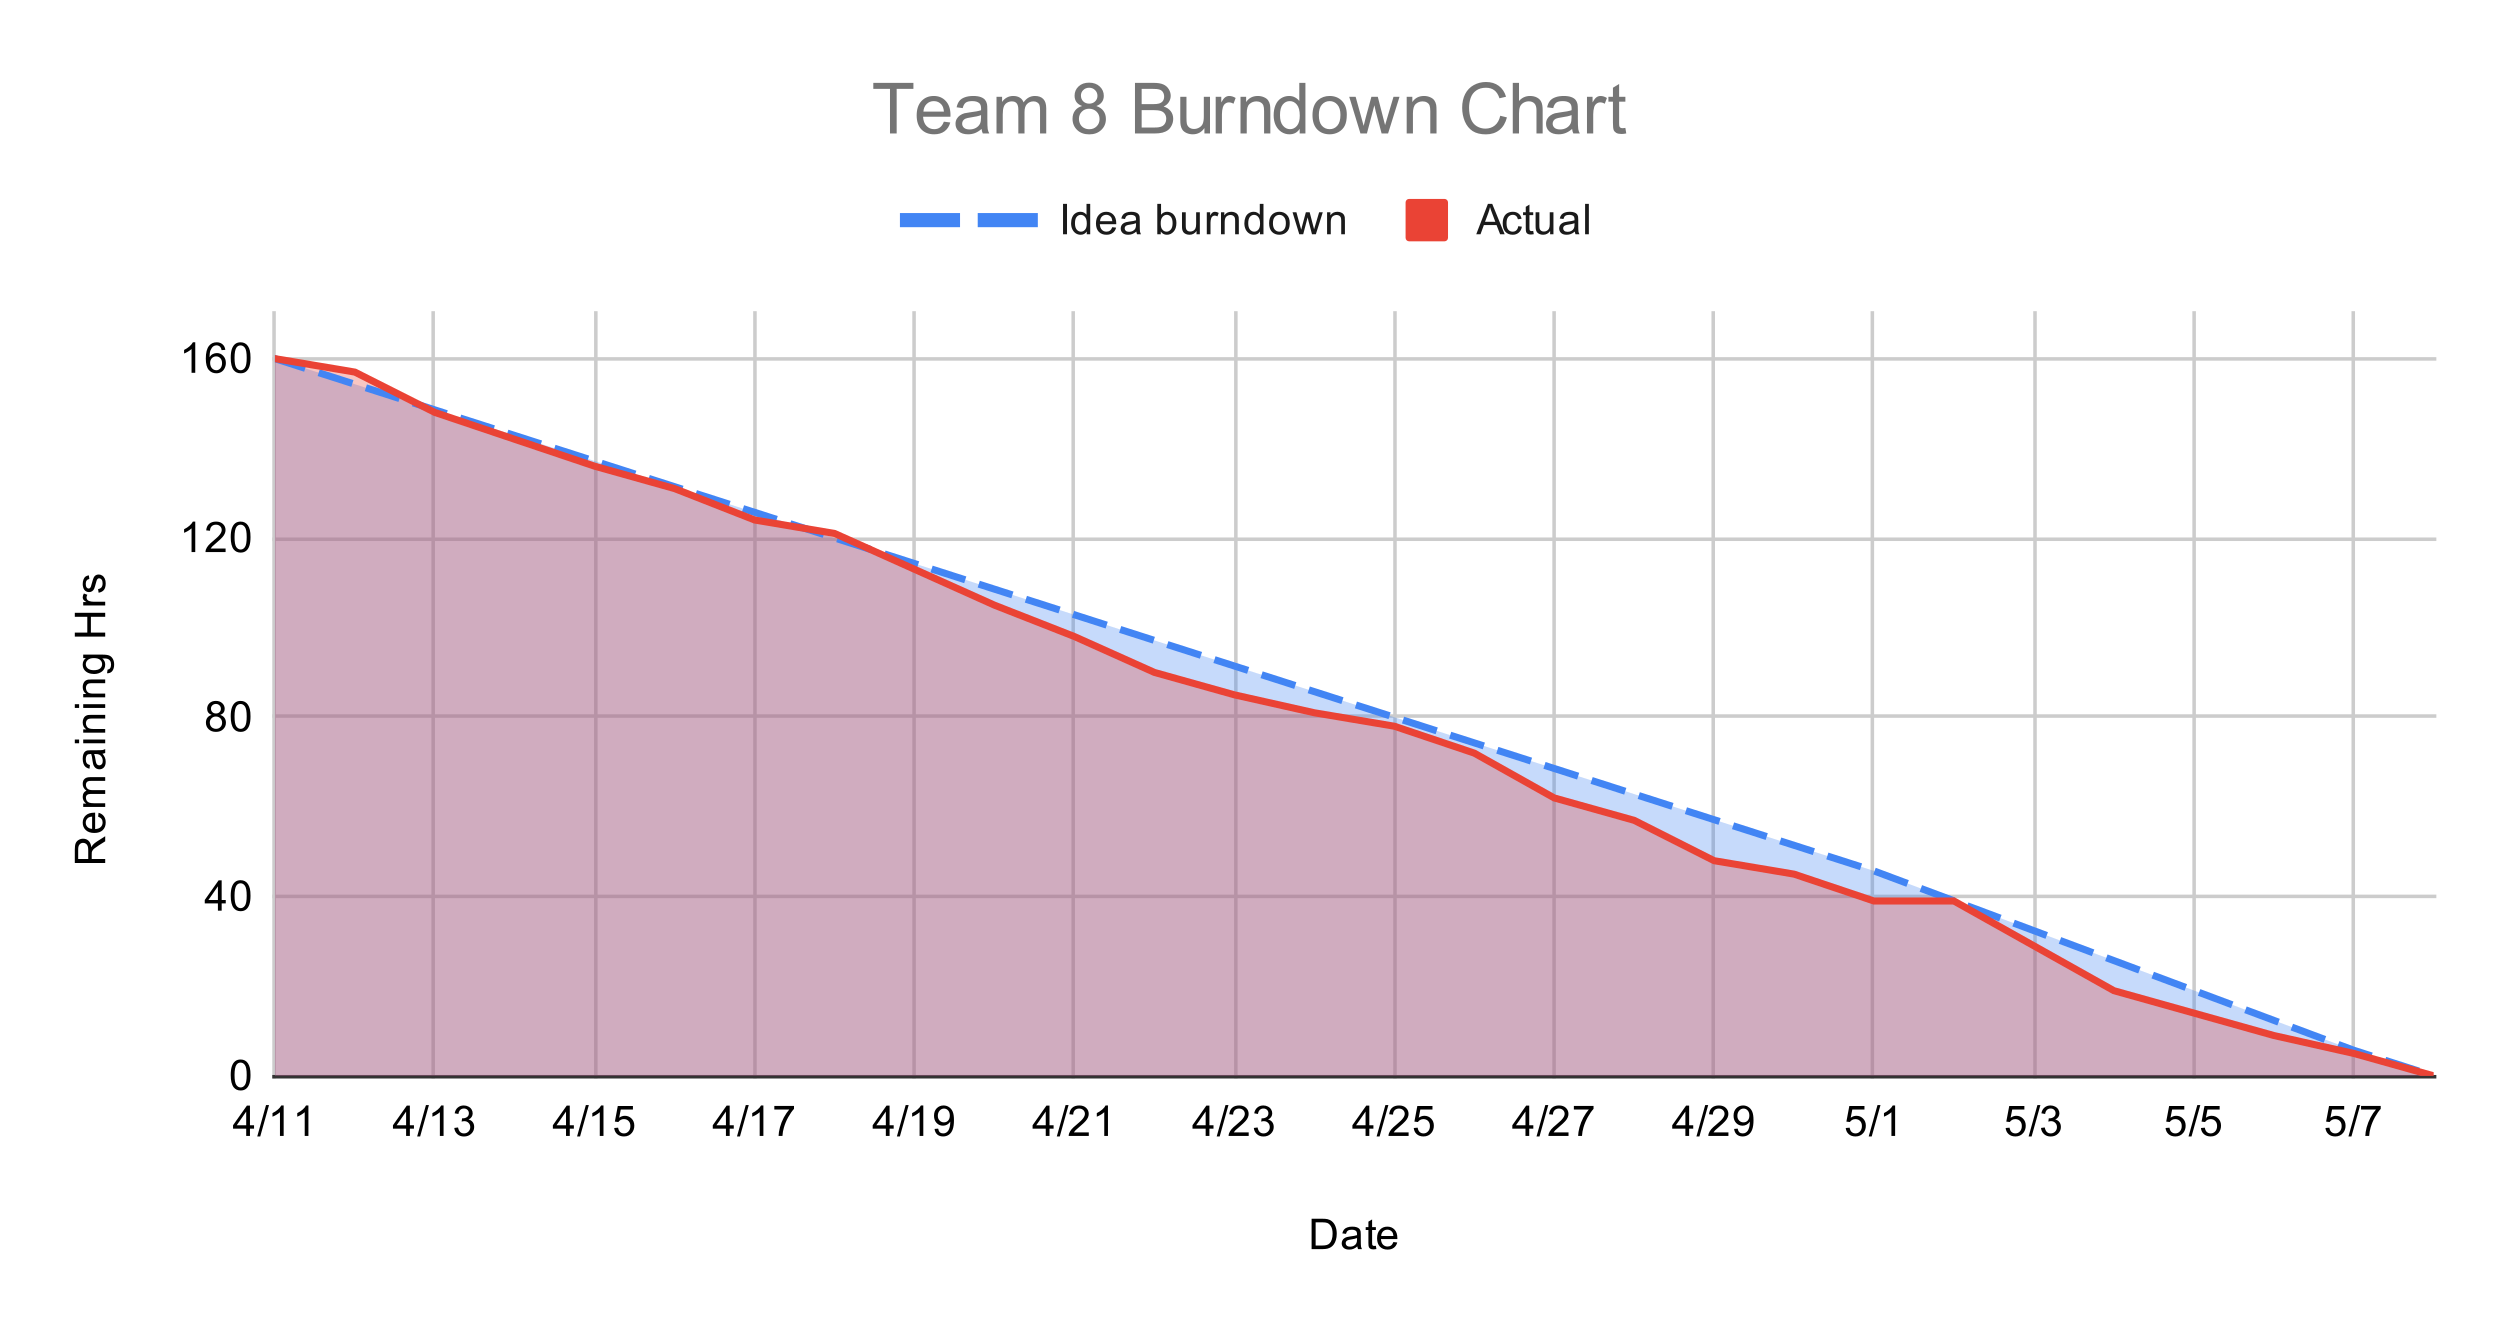 <svg version="1.1" viewBox="0.0 0.0 707.0 375.0" fill="none" stroke="none" stroke-linecap="square" stroke-miterlimit="10" width="707" height="375" xmlns:xlink="http://www.w3.org/1999/xlink" xmlns="http://www.w3.org/2000/svg"><path fill="#ffffff" d="M0 0L707.0 0L707.0 375.0L0 375.0L0 0Z" fill-rule="nonzero"/><path stroke="#cccccc" stroke-width="1.0" stroke-linecap="butt" d="M77.5 88.5L77.5 304.5" fill-rule="nonzero"/><path stroke="#cccccc" stroke-width="1.0" stroke-linecap="butt" d="M122.5 88.5L122.5 304.5" fill-rule="nonzero"/><path stroke="#cccccc" stroke-width="1.0" stroke-linecap="butt" d="M168.5 88.5L168.5 304.5" fill-rule="nonzero"/><path stroke="#cccccc" stroke-width="1.0" stroke-linecap="butt" d="M213.5 88.5L213.5 304.5" fill-rule="nonzero"/><path stroke="#cccccc" stroke-width="1.0" stroke-linecap="butt" d="M258.5 88.5L258.5 304.5" fill-rule="nonzero"/><path stroke="#cccccc" stroke-width="1.0" stroke-linecap="butt" d="M303.5 88.5L303.5 304.5" fill-rule="nonzero"/><path stroke="#cccccc" stroke-width="1.0" stroke-linecap="butt" d="M349.5 88.5L349.5 304.5" fill-rule="nonzero"/><path stroke="#cccccc" stroke-width="1.0" stroke-linecap="butt" d="M394.5 88.5L394.5 304.5" fill-rule="nonzero"/><path stroke="#cccccc" stroke-width="1.0" stroke-linecap="butt" d="M439.5 88.5L439.5 304.5" fill-rule="nonzero"/><path stroke="#cccccc" stroke-width="1.0" stroke-linecap="butt" d="M484.5 88.5L484.5 304.5" fill-rule="nonzero"/><path stroke="#cccccc" stroke-width="1.0" stroke-linecap="butt" d="M529.5 88.5L529.5 304.5" fill-rule="nonzero"/><path stroke="#cccccc" stroke-width="1.0" stroke-linecap="butt" d="M575.5 88.5L575.5 304.5" fill-rule="nonzero"/><path stroke="#cccccc" stroke-width="1.0" stroke-linecap="butt" d="M620.5 88.5L620.5 304.5" fill-rule="nonzero"/><path stroke="#cccccc" stroke-width="1.0" stroke-linecap="butt" d="M665.5 88.5L665.5 304.5" fill-rule="nonzero"/><path stroke="#000000" stroke-width="1.0" stroke-linecap="butt" stroke-opacity="0.0" d="M100.5 88.5L100.5 304.5" fill-rule="nonzero"/><path stroke="#000000" stroke-width="1.0" stroke-linecap="butt" stroke-opacity="0.0" d="M145.5 88.5L145.5 304.5" fill-rule="nonzero"/><path stroke="#000000" stroke-width="1.0" stroke-linecap="butt" stroke-opacity="0.0" d="M190.5 88.5L190.5 304.5" fill-rule="nonzero"/><path stroke="#000000" stroke-width="1.0" stroke-linecap="butt" stroke-opacity="0.0" d="M236.5 88.5L236.5 304.5" fill-rule="nonzero"/><path stroke="#000000" stroke-width="1.0" stroke-linecap="butt" stroke-opacity="0.0" d="M281.5 88.5L281.5 304.5" fill-rule="nonzero"/><path stroke="#000000" stroke-width="1.0" stroke-linecap="butt" stroke-opacity="0.0" d="M326.5 88.5L326.5 304.5" fill-rule="nonzero"/><path stroke="#000000" stroke-width="1.0" stroke-linecap="butt" stroke-opacity="0.0" d="M371.5 88.5L371.5 304.5" fill-rule="nonzero"/><path stroke="#000000" stroke-width="1.0" stroke-linecap="butt" stroke-opacity="0.0" d="M416.5 88.5L416.5 304.5" fill-rule="nonzero"/><path stroke="#000000" stroke-width="1.0" stroke-linecap="butt" stroke-opacity="0.0" d="M462.5 88.5L462.5 304.5" fill-rule="nonzero"/><path stroke="#000000" stroke-width="1.0" stroke-linecap="butt" stroke-opacity="0.0" d="M507.5 88.5L507.5 304.5" fill-rule="nonzero"/><path stroke="#000000" stroke-width="1.0" stroke-linecap="butt" stroke-opacity="0.0" d="M552.5 88.5L552.5 304.5" fill-rule="nonzero"/><path stroke="#000000" stroke-width="1.0" stroke-linecap="butt" stroke-opacity="0.0" d="M597.5 88.5L597.5 304.5" fill-rule="nonzero"/><path stroke="#000000" stroke-width="1.0" stroke-linecap="butt" stroke-opacity="0.0" d="M643.5 88.5L643.5 304.5" fill-rule="nonzero"/><path stroke="#333333" stroke-width="1.0" stroke-linecap="butt" d="M77.5 304.5L688.5 304.5" fill-rule="nonzero"/><path stroke="#cccccc" stroke-width="1.0" stroke-linecap="butt" d="M77.5 253.5L688.5 253.5" fill-rule="nonzero"/><path stroke="#cccccc" stroke-width="1.0" stroke-linecap="butt" d="M77.5 202.5L688.5 202.5" fill-rule="nonzero"/><path stroke="#cccccc" stroke-width="1.0" stroke-linecap="butt" d="M77.5 152.5L688.5 152.5" fill-rule="nonzero"/><path stroke="#cccccc" stroke-width="1.0" stroke-linecap="butt" d="M77.5 101.5L688.5 101.5" fill-rule="nonzero"/><clipPath id="id_0"><path d="M77.75 88.75L688.25 88.75L688.25 304.25L77.75 304.25L77.75 88.75Z" clip-rule="nonzero"/></clipPath><path fill="#4285f4" fill-opacity="0.302" clip-path="url(#id_0)" d="M77.75 101.426L100.361 108.67L122.972 115.914L145.583 123.158L168.194 130.401L190.806 137.645L213.417 144.889L236.028 152.132L258.639 159.376L281.25 166.62L303.861 173.863L326.472 181.107L349.083 188.351L371.694 195.595L394.306 202.838L416.917 210.082L439.528 217.326L462.139 224.569L484.75 231.813L507.361 239.057L529.972 246.3L552.583 254.751L575.194 263.202L597.806 271.653L620.417 280.104L643.028 288.555L665.639 297.006L688.25 304.25L688.25 304.25L665.639 304.25L643.028 304.25L620.417 304.25L597.806 304.25L575.194 304.25L552.583 304.25L529.972 304.25L507.361 304.25L484.75 304.25L462.139 304.25L439.528 304.25L416.917 304.25L394.306 304.25L371.694 304.25L349.083 304.25L326.472 304.25L303.861 304.25L281.25 304.25L258.639 304.25L236.028 304.25L213.417 304.25L190.806 304.25L168.194 304.25L145.583 304.25L122.972 304.25L100.361 304.25L77.75 304.25Z" fill-rule="nonzero"/><path fill="#ea4335" fill-opacity="0.302" clip-path="url(#id_0)" d="M77.75 101.426L100.361 105.229L122.972 116.638L145.583 124.244L168.194 131.85L190.806 138.188L213.417 147.062L236.028 150.865L258.639 161.006L281.25 171.147L303.861 180.021L326.472 190.162L349.083 196.5L371.694 201.571L394.306 205.374L416.917 212.979L439.528 225.656L462.139 231.994L484.75 243.403L507.361 247.206L529.972 254.812L552.583 254.812L575.194 267.488L597.806 280.165L620.417 286.503L643.028 292.841L665.639 297.912L688.25 304.25L688.25 304.25L665.639 304.25L643.028 304.25L620.417 304.25L597.806 304.25L575.194 304.25L552.583 304.25L529.972 304.25L507.361 304.25L484.75 304.25L462.139 304.25L439.528 304.25L416.917 304.25L394.306 304.25L371.694 304.25L349.083 304.25L326.472 304.25L303.861 304.25L281.25 304.25L258.639 304.25L236.028 304.25L213.417 304.25L190.806 304.25L168.194 304.25L145.583 304.25L122.972 304.25L100.361 304.25L77.75 304.25Z" fill-rule="nonzero"/><path stroke="#4285f4" stroke-width="2.0" stroke-linecap="butt" stroke-dasharray="8.0,6.0" clip-path="url(#id_0)" d="M77.75 101.426L100.361 108.67L122.972 115.914L145.583 123.158L168.194 130.401L190.806 137.645L213.417 144.889L236.028 152.132L258.639 159.376L281.25 166.62L303.861 173.863L326.472 181.107L349.083 188.351L371.694 195.595L394.306 202.838L416.917 210.082L439.528 217.326L462.139 224.569L484.75 231.813L507.361 239.057L529.972 246.3L552.583 254.751L575.194 263.202L597.806 271.653L620.417 280.104L643.028 288.555L665.639 297.006L688.25 304.25" fill-rule="nonzero"/><path stroke="#ea4335" stroke-width="2.0" stroke-linecap="butt" clip-path="url(#id_0)" d="M77.75 101.426L100.361 105.229L122.972 116.638L145.583 124.244L168.194 131.85L190.806 138.188L213.417 147.062L236.028 150.865L258.639 161.006L281.25 171.147L303.861 180.021L326.472 190.162L349.083 196.5L371.694 201.571L394.306 205.374L416.917 212.979L439.528 225.656L462.139 231.994L484.75 243.403L507.361 247.206L529.972 254.812L552.583 254.812L575.194 267.488L597.806 280.165L620.417 286.503L643.028 292.841L665.639 297.912L688.25 304.25" fill-rule="nonzero"/><path fill="#000000" fill-opacity="0.0" clip-path="url(#id_0)" d="M80.75 101.426C80.75 103.083 79.407 104.426 77.75 104.426C76.093 104.426 74.75 103.083 74.75 101.426C74.75 99.77 76.093 98.426 77.75 98.426C79.407 98.426 80.75 99.77 80.75 101.426Z" fill-rule="nonzero"/><path fill="#000000" fill-opacity="0.0" clip-path="url(#id_0)" d="M103.361 108.67C103.361 110.327 102.018 111.67 100.361 111.67C98.704 111.67 97.361 110.327 97.361 108.67C97.361 107.013 98.704 105.67 100.361 105.67C102.018 105.67 103.361 107.013 103.361 108.67Z" fill-rule="nonzero"/><path fill="#000000" fill-opacity="0.0" clip-path="url(#id_0)" d="M125.972 115.914C125.972 117.571 124.629 118.914 122.972 118.914C121.315 118.914 119.972 117.571 119.972 115.914C119.972 114.257 121.315 112.914 122.972 112.914C124.629 112.914 125.972 114.257 125.972 115.914Z" fill-rule="nonzero"/><path fill="#000000" fill-opacity="0.0" clip-path="url(#id_0)" d="M148.583 123.158C148.583 124.814 147.24 126.158 145.583 126.158C143.926 126.158 142.583 124.814 142.583 123.158C142.583 121.501 143.926 120.158 145.583 120.158C147.24 120.158 148.583 121.501 148.583 123.158Z" fill-rule="nonzero"/><path fill="#000000" fill-opacity="0.0" clip-path="url(#id_0)" d="M171.194 130.401C171.194 132.058 169.851 133.401 168.194 133.401C166.538 133.401 165.194 132.058 165.194 130.401C165.194 128.744 166.538 127.401 168.194 127.401C169.851 127.401 171.194 128.744 171.194 130.401Z" fill-rule="nonzero"/><path fill="#000000" fill-opacity="0.0" clip-path="url(#id_0)" d="M193.806 137.645C193.806 139.302 192.462 140.645 190.806 140.645C189.149 140.645 187.806 139.302 187.806 137.645C187.806 135.988 189.149 134.645 190.806 134.645C192.462 134.645 193.806 135.988 193.806 137.645Z" fill-rule="nonzero"/><path fill="#000000" fill-opacity="0.0" clip-path="url(#id_0)" d="M216.417 144.889C216.417 146.546 215.074 147.889 213.417 147.889C211.76 147.889 210.417 146.546 210.417 144.889C210.417 143.232 211.76 141.889 213.417 141.889C215.074 141.889 216.417 143.232 216.417 144.889Z" fill-rule="nonzero"/><path fill="#000000" fill-opacity="0.0" clip-path="url(#id_0)" d="M239.028 152.132C239.028 153.789 237.685 155.132 236.028 155.132C234.371 155.132 233.028 153.789 233.028 152.132C233.028 150.476 234.371 149.132 236.028 149.132C237.685 149.132 239.028 150.476 239.028 152.132Z" fill-rule="nonzero"/><path fill="#000000" fill-opacity="0.0" clip-path="url(#id_0)" d="M261.639 159.376C261.639 161.033 260.296 162.376 258.639 162.376C256.982 162.376 255.639 161.033 255.639 159.376C255.639 157.719 256.982 156.376 258.639 156.376C260.296 156.376 261.639 157.719 261.639 159.376Z" fill-rule="nonzero"/><path fill="#000000" fill-opacity="0.0" clip-path="url(#id_0)" d="M284.25 166.62C284.25 168.277 282.907 169.62 281.25 169.62C279.593 169.62 278.25 168.277 278.25 166.62C278.25 164.963 279.593 163.62 281.25 163.62C282.907 163.62 284.25 164.963 284.25 166.62Z" fill-rule="nonzero"/><path fill="#000000" fill-opacity="0.0" clip-path="url(#id_0)" d="M306.861 173.863C306.861 175.52 305.518 176.863 303.861 176.863C302.204 176.863 300.861 175.52 300.861 173.863C300.861 172.207 302.204 170.863 303.861 170.863C305.518 170.863 306.861 172.207 306.861 173.863Z" fill-rule="nonzero"/><path fill="#000000" fill-opacity="0.0" clip-path="url(#id_0)" d="M329.472 181.107C329.472 182.764 328.129 184.107 326.472 184.107C324.815 184.107 323.472 182.764 323.472 181.107C323.472 179.45 324.815 178.107 326.472 178.107C328.129 178.107 329.472 179.45 329.472 181.107Z" fill-rule="nonzero"/><path fill="#000000" fill-opacity="0.0" clip-path="url(#id_0)" d="M352.083 188.351C352.083 190.008 350.74 191.351 349.083 191.351C347.426 191.351 346.083 190.008 346.083 188.351C346.083 186.694 347.426 185.351 349.083 185.351C350.74 185.351 352.083 186.694 352.083 188.351Z" fill-rule="nonzero"/><path fill="#000000" fill-opacity="0.0" clip-path="url(#id_0)" d="M374.694 195.595C374.694 197.251 373.351 198.595 371.694 198.595C370.038 198.595 368.694 197.251 368.694 195.595C368.694 193.938 370.038 192.595 371.694 192.595C373.351 192.595 374.694 193.938 374.694 195.595Z" fill-rule="nonzero"/><path fill="#000000" fill-opacity="0.0" clip-path="url(#id_0)" d="M397.306 202.838C397.306 204.495 395.962 205.838 394.306 205.838C392.649 205.838 391.306 204.495 391.306 202.838C391.306 201.181 392.649 199.838 394.306 199.838C395.962 199.838 397.306 201.181 397.306 202.838Z" fill-rule="nonzero"/><path fill="#000000" fill-opacity="0.0" clip-path="url(#id_0)" d="M419.917 210.082C419.917 211.739 418.574 213.082 416.917 213.082C415.26 213.082 413.917 211.739 413.917 210.082C413.917 208.425 415.26 207.082 416.917 207.082C418.574 207.082 419.917 208.425 419.917 210.082Z" fill-rule="nonzero"/><path fill="#000000" fill-opacity="0.0" clip-path="url(#id_0)" d="M442.528 217.326C442.528 218.982 441.185 220.326 439.528 220.326C437.871 220.326 436.528 218.982 436.528 217.326C436.528 215.669 437.871 214.326 439.528 214.326C441.185 214.326 442.528 215.669 442.528 217.326Z" fill-rule="nonzero"/><path fill="#000000" fill-opacity="0.0" clip-path="url(#id_0)" d="M465.139 224.569C465.139 226.226 463.796 227.569 462.139 227.569C460.482 227.569 459.139 226.226 459.139 224.569C459.139 222.912 460.482 221.569 462.139 221.569C463.796 221.569 465.139 222.912 465.139 224.569Z" fill-rule="nonzero"/><path fill="#000000" fill-opacity="0.0" clip-path="url(#id_0)" d="M487.75 231.813C487.75 233.47 486.407 234.813 484.75 234.813C483.093 234.813 481.75 233.47 481.75 231.813C481.75 230.156 483.093 228.813 484.75 228.813C486.407 228.813 487.75 230.156 487.75 231.813Z" fill-rule="nonzero"/><path fill="#000000" fill-opacity="0.0" clip-path="url(#id_0)" d="M510.361 239.057C510.361 240.714 509.018 242.057 507.361 242.057C505.704 242.057 504.361 240.714 504.361 239.057C504.361 237.4 505.704 236.057 507.361 236.057C509.018 236.057 510.361 237.4 510.361 239.057Z" fill-rule="nonzero"/><path fill="#000000" fill-opacity="0.0" clip-path="url(#id_0)" d="M532.972 246.3C532.972 247.957 531.629 249.3 529.972 249.3C528.315 249.3 526.972 247.957 526.972 246.3C526.972 244.644 528.315 243.3 529.972 243.3C531.629 243.3 532.972 244.644 532.972 246.3Z" fill-rule="nonzero"/><path fill="#000000" fill-opacity="0.0" clip-path="url(#id_0)" d="M555.583 254.751C555.583 256.408 554.24 257.751 552.583 257.751C550.926 257.751 549.583 256.408 549.583 254.751C549.583 253.095 550.926 251.751 552.583 251.751C554.24 251.751 555.583 253.095 555.583 254.751Z" fill-rule="nonzero"/><path fill="#000000" fill-opacity="0.0" clip-path="url(#id_0)" d="M578.194 263.202C578.194 264.859 576.851 266.202 575.194 266.202C573.538 266.202 572.194 264.859 572.194 263.202C572.194 261.546 573.538 260.202 575.194 260.202C576.851 260.202 578.194 261.546 578.194 263.202Z" fill-rule="nonzero"/><path fill="#000000" fill-opacity="0.0" clip-path="url(#id_0)" d="M600.806 271.653C600.806 273.31 599.462 274.653 597.806 274.653C596.149 274.653 594.806 273.31 594.806 271.653C594.806 269.997 596.149 268.653 597.806 268.653C599.462 268.653 600.806 269.997 600.806 271.653Z" fill-rule="nonzero"/><path fill="#000000" fill-opacity="0.0" clip-path="url(#id_0)" d="M623.417 280.104C623.417 281.761 622.074 283.104 620.417 283.104C618.76 283.104 617.417 281.761 617.417 280.104C617.417 278.447 618.76 277.104 620.417 277.104C622.074 277.104 623.417 278.447 623.417 280.104Z" fill-rule="nonzero"/><path fill="#000000" fill-opacity="0.0" clip-path="url(#id_0)" d="M646.028 288.555C646.028 290.212 644.685 291.555 643.028 291.555C641.371 291.555 640.028 290.212 640.028 288.555C640.028 286.898 641.371 285.555 643.028 285.555C644.685 285.555 646.028 286.898 646.028 288.555Z" fill-rule="nonzero"/><path fill="#000000" fill-opacity="0.0" clip-path="url(#id_0)" d="M668.639 297.006C668.639 298.663 667.296 300.006 665.639 300.006C663.982 300.006 662.639 298.663 662.639 297.006C662.639 295.349 663.982 294.006 665.639 294.006C667.296 294.006 668.639 295.349 668.639 297.006Z" fill-rule="nonzero"/><path fill="#000000" fill-opacity="0.0" clip-path="url(#id_0)" d="M691.25 304.25C691.25 305.907 689.907 307.25 688.25 307.25C686.593 307.25 685.25 305.907 685.25 304.25C685.25 302.593 686.593 301.25 688.25 301.25C689.907 301.25 691.25 302.593 691.25 304.25Z" fill-rule="nonzero"/><path fill="#000000" fill-opacity="0.0" clip-path="url(#id_0)" d="M80.75 101.426C80.75 103.083 79.407 104.426 77.75 104.426C76.093 104.426 74.75 103.083 74.75 101.426C74.75 99.77 76.093 98.426 77.75 98.426C79.407 98.426 80.75 99.77 80.75 101.426Z" fill-rule="nonzero"/><path fill="#000000" fill-opacity="0.0" clip-path="url(#id_0)" d="M103.361 105.229C103.361 106.886 102.018 108.229 100.361 108.229C98.704 108.229 97.361 106.886 97.361 105.229C97.361 103.573 98.704 102.229 100.361 102.229C102.018 102.229 103.361 103.573 103.361 105.229Z" fill-rule="nonzero"/><path fill="#000000" fill-opacity="0.0" clip-path="url(#id_0)" d="M125.972 116.638C125.972 118.295 124.629 119.638 122.972 119.638C121.315 119.638 119.972 118.295 119.972 116.638C119.972 114.981 121.315 113.638 122.972 113.638C124.629 113.638 125.972 114.981 125.972 116.638Z" fill-rule="nonzero"/><path fill="#000000" fill-opacity="0.0" clip-path="url(#id_0)" d="M148.583 124.244C148.583 125.901 147.24 127.244 145.583 127.244C143.926 127.244 142.583 125.901 142.583 124.244C142.583 122.587 143.926 121.244 145.583 121.244C147.24 121.244 148.583 122.587 148.583 124.244Z" fill-rule="nonzero"/><path fill="#000000" fill-opacity="0.0" clip-path="url(#id_0)" d="M171.194 131.85C171.194 133.507 169.851 134.85 168.194 134.85C166.538 134.85 165.194 133.507 165.194 131.85C165.194 130.193 166.538 128.85 168.194 128.85C169.851 128.85 171.194 130.193 171.194 131.85Z" fill-rule="nonzero"/><path fill="#000000" fill-opacity="0.0" clip-path="url(#id_0)" d="M193.806 138.188C193.806 139.845 192.462 141.188 190.806 141.188C189.149 141.188 187.806 139.845 187.806 138.188C187.806 136.531 189.149 135.188 190.806 135.188C192.462 135.188 193.806 136.531 193.806 138.188Z" fill-rule="nonzero"/><path fill="#000000" fill-opacity="0.0" clip-path="url(#id_0)" d="M216.417 147.062C216.417 148.719 215.074 150.062 213.417 150.062C211.76 150.062 210.417 148.719 210.417 147.062C210.417 145.405 211.76 144.062 213.417 144.062C215.074 144.062 216.417 145.405 216.417 147.062Z" fill-rule="nonzero"/><path fill="#000000" fill-opacity="0.0" clip-path="url(#id_0)" d="M239.028 150.865C239.028 152.522 237.685 153.865 236.028 153.865C234.371 153.865 233.028 152.522 233.028 150.865C233.028 149.208 234.371 147.865 236.028 147.865C237.685 147.865 239.028 149.208 239.028 150.865Z" fill-rule="nonzero"/><path fill="#000000" fill-opacity="0.0" clip-path="url(#id_0)" d="M261.639 161.006C261.639 162.663 260.296 164.006 258.639 164.006C256.982 164.006 255.639 162.663 255.639 161.006C255.639 159.349 256.982 158.006 258.639 158.006C260.296 158.006 261.639 159.349 261.639 161.006Z" fill-rule="nonzero"/><path fill="#000000" fill-opacity="0.0" clip-path="url(#id_0)" d="M284.25 171.147C284.25 172.804 282.907 174.147 281.25 174.147C279.593 174.147 278.25 172.804 278.25 171.147C278.25 169.49 279.593 168.147 281.25 168.147C282.907 168.147 284.25 169.49 284.25 171.147Z" fill-rule="nonzero"/><path fill="#000000" fill-opacity="0.0" clip-path="url(#id_0)" d="M306.861 180.021C306.861 181.677 305.518 183.021 303.861 183.021C302.204 183.021 300.861 181.677 300.861 180.021C300.861 178.364 302.204 177.021 303.861 177.021C305.518 177.021 306.861 178.364 306.861 180.021Z" fill-rule="nonzero"/><path fill="#000000" fill-opacity="0.0" clip-path="url(#id_0)" d="M329.472 190.162C329.472 191.819 328.129 193.162 326.472 193.162C324.815 193.162 323.472 191.819 323.472 190.162C323.472 188.505 324.815 187.162 326.472 187.162C328.129 187.162 329.472 188.505 329.472 190.162Z" fill-rule="nonzero"/><path fill="#000000" fill-opacity="0.0" clip-path="url(#id_0)" d="M352.083 196.5C352.083 198.157 350.74 199.5 349.083 199.5C347.426 199.5 346.083 198.157 346.083 196.5C346.083 194.843 347.426 193.5 349.083 193.5C350.74 193.5 352.083 194.843 352.083 196.5Z" fill-rule="nonzero"/><path fill="#000000" fill-opacity="0.0" clip-path="url(#id_0)" d="M374.694 201.571C374.694 203.227 373.351 204.571 371.694 204.571C370.038 204.571 368.694 203.227 368.694 201.571C368.694 199.914 370.038 198.571 371.694 198.571C373.351 198.571 374.694 199.914 374.694 201.571Z" fill-rule="nonzero"/><path fill="#000000" fill-opacity="0.0" clip-path="url(#id_0)" d="M397.306 205.374C397.306 207.03 395.962 208.374 394.306 208.374C392.649 208.374 391.306 207.03 391.306 205.374C391.306 203.717 392.649 202.374 394.306 202.374C395.962 202.374 397.306 203.717 397.306 205.374Z" fill-rule="nonzero"/><path fill="#000000" fill-opacity="0.0" clip-path="url(#id_0)" d="M419.917 212.979C419.917 214.636 418.574 215.979 416.917 215.979C415.26 215.979 413.917 214.636 413.917 212.979C413.917 211.323 415.26 209.979 416.917 209.979C418.574 209.979 419.917 211.323 419.917 212.979Z" fill-rule="nonzero"/><path fill="#000000" fill-opacity="0.0" clip-path="url(#id_0)" d="M442.528 225.656C442.528 227.313 441.185 228.656 439.528 228.656C437.871 228.656 436.528 227.313 436.528 225.656C436.528 223.999 437.871 222.656 439.528 222.656C441.185 222.656 442.528 223.999 442.528 225.656Z" fill-rule="nonzero"/><path fill="#000000" fill-opacity="0.0" clip-path="url(#id_0)" d="M465.139 231.994C465.139 233.651 463.796 234.994 462.139 234.994C460.482 234.994 459.139 233.651 459.139 231.994C459.139 230.337 460.482 228.994 462.139 228.994C463.796 228.994 465.139 230.337 465.139 231.994Z" fill-rule="nonzero"/><path fill="#000000" fill-opacity="0.0" clip-path="url(#id_0)" d="M487.75 243.403C487.75 245.06 486.407 246.403 484.75 246.403C483.093 246.403 481.75 245.06 481.75 243.403C481.75 241.746 483.093 240.403 484.75 240.403C486.407 240.403 487.75 241.746 487.75 243.403Z" fill-rule="nonzero"/><path fill="#000000" fill-opacity="0.0" clip-path="url(#id_0)" d="M510.361 247.206C510.361 248.863 509.018 250.206 507.361 250.206C505.704 250.206 504.361 248.863 504.361 247.206C504.361 245.549 505.704 244.206 507.361 244.206C509.018 244.206 510.361 245.549 510.361 247.206Z" fill-rule="nonzero"/><path fill="#000000" fill-opacity="0.0" clip-path="url(#id_0)" d="M532.972 254.812C532.972 256.469 531.629 257.812 529.972 257.812C528.315 257.812 526.972 256.469 526.972 254.812C526.972 253.155 528.315 251.812 529.972 251.812C531.629 251.812 532.972 253.155 532.972 254.812Z" fill-rule="nonzero"/><path fill="#000000" fill-opacity="0.0" clip-path="url(#id_0)" d="M555.583 254.812C555.583 256.469 554.24 257.812 552.583 257.812C550.926 257.812 549.583 256.469 549.583 254.812C549.583 253.155 550.926 251.812 552.583 251.812C554.24 251.812 555.583 253.155 555.583 254.812Z" fill-rule="nonzero"/><path fill="#000000" fill-opacity="0.0" clip-path="url(#id_0)" d="M578.194 267.488C578.194 269.145 576.851 270.488 575.194 270.488C573.538 270.488 572.194 269.145 572.194 267.488C572.194 265.831 573.538 264.488 575.194 264.488C576.851 264.488 578.194 265.831 578.194 267.488Z" fill-rule="nonzero"/><path fill="#000000" fill-opacity="0.0" clip-path="url(#id_0)" d="M600.806 280.165C600.806 281.822 599.462 283.165 597.806 283.165C596.149 283.165 594.806 281.822 594.806 280.165C594.806 278.508 596.149 277.165 597.806 277.165C599.462 277.165 600.806 278.508 600.806 280.165Z" fill-rule="nonzero"/><path fill="#000000" fill-opacity="0.0" clip-path="url(#id_0)" d="M623.417 286.503C623.417 288.16 622.074 289.503 620.417 289.503C618.76 289.503 617.417 288.16 617.417 286.503C617.417 284.846 618.76 283.503 620.417 283.503C622.074 283.503 623.417 284.846 623.417 286.503Z" fill-rule="nonzero"/><path fill="#000000" fill-opacity="0.0" clip-path="url(#id_0)" d="M646.028 292.841C646.028 294.498 644.685 295.841 643.028 295.841C641.371 295.841 640.028 294.498 640.028 292.841C640.028 291.184 641.371 289.841 643.028 289.841C644.685 289.841 646.028 291.184 646.028 292.841Z" fill-rule="nonzero"/><path fill="#000000" fill-opacity="0.0" clip-path="url(#id_0)" d="M668.639 297.912C668.639 299.569 667.296 300.912 665.639 300.912C663.982 300.912 662.639 299.569 662.639 297.912C662.639 296.255 663.982 294.912 665.639 294.912C667.296 294.912 668.639 296.255 668.639 297.912Z" fill-rule="nonzero"/><path fill="#000000" fill-opacity="0.0" clip-path="url(#id_0)" d="M691.25 304.25C691.25 305.907 689.907 307.25 688.25 307.25C686.593 307.25 685.25 305.907 685.25 304.25C685.25 302.593 686.593 301.25 688.25 301.25C689.907 301.25 691.25 302.593 691.25 304.25Z" fill-rule="nonzero"/><path fill="#000000" d="M370.922 353.25L370.922 344.656L373.891 344.656Q374.891 344.656 375.422 344.781Q376.156 344.953 376.672 345.391Q377.359 345.969 377.688 346.875Q378.031 347.766 378.031 348.906Q378.031 349.891 377.797 350.641Q377.578 351.391 377.219 351.891Q376.859 352.391 376.422 352.672Q376.0 352.953 375.406 353.109Q374.812 353.25 374.031 353.25L370.922 353.25ZM372.062 352.234L373.891 352.234Q374.75 352.234 375.234 352.078Q375.719 351.922 376.0 351.625Q376.406 351.234 376.625 350.547Q376.859 349.859 376.859 348.891Q376.859 347.547 376.406 346.828Q375.969 346.094 375.344 345.844Q374.875 345.672 373.875 345.672L372.062 345.672L372.062 352.234ZM383.859 352.484Q383.266 352.984 382.719 353.188Q382.188 353.391 381.562 353.391Q380.531 353.391 379.984 352.891Q379.438 352.391 379.438 351.609Q379.438 351.156 379.641 350.781Q379.844 350.391 380.188 350.172Q380.531 349.938 380.953 349.828Q381.25 349.734 381.891 349.656Q383.156 349.516 383.766 349.297Q383.766 349.078 383.766 349.031Q383.766 348.375 383.469 348.109Q383.062 347.766 382.266 347.766Q381.531 347.766 381.172 348.031Q380.812 348.281 380.641 348.938L379.609 348.797Q379.75 348.141 380.078 347.734Q380.406 347.328 381.016 347.109Q381.625 346.891 382.422 346.891Q383.219 346.891 383.719 347.078Q384.219 347.266 384.453 347.547Q384.688 347.828 384.781 348.266Q384.828 348.531 384.828 349.234L384.828 350.641Q384.828 352.109 384.891 352.5Q384.969 352.891 385.172 353.25L384.062 353.25Q383.906 352.922 383.859 352.484ZM383.766 350.125Q383.188 350.359 382.047 350.531Q381.391 350.625 381.125 350.75Q380.859 350.859 380.703 351.078Q380.562 351.297 380.562 351.578Q380.562 352.0 380.875 352.281Q381.203 352.562 381.812 352.562Q382.422 352.562 382.891 352.297Q383.375 352.031 383.594 351.562Q383.766 351.203 383.766 350.516L383.766 350.125ZM389.094 352.312L389.25 353.234Q388.797 353.328 388.453 353.328Q387.875 353.328 387.562 353.156Q387.25 352.969 387.109 352.672Q386.984 352.375 386.984 351.422L386.984 347.844L386.219 347.844L386.219 347.031L386.984 347.031L386.984 345.484L388.031 344.859L388.031 347.031L389.094 347.031L389.094 347.844L388.031 347.844L388.031 351.484Q388.031 351.938 388.078 352.062Q388.141 352.188 388.266 352.266Q388.391 352.344 388.625 352.344Q388.812 352.344 389.094 352.312ZM394.047 351.25L395.141 351.375Q394.891 352.328 394.188 352.859Q393.484 353.391 392.406 353.391Q391.047 353.391 390.234 352.547Q389.438 351.703 389.438 350.188Q389.438 348.625 390.25 347.766Q391.062 346.891 392.344 346.891Q393.594 346.891 394.375 347.734Q395.172 348.578 395.172 350.125Q395.172 350.219 395.172 350.406L390.531 350.406Q390.594 351.438 391.109 351.984Q391.625 352.516 392.406 352.516Q392.984 352.516 393.391 352.219Q393.812 351.906 394.047 351.25ZM390.594 349.547L394.062 349.547Q394.0 348.75 393.672 348.359Q393.156 347.75 392.359 347.75Q391.625 347.75 391.125 348.234Q390.641 348.719 390.594 349.547Z" fill-rule="nonzero"/><path fill="#000000" d="M29.75 244.062L21.156 244.062L21.156 240.25Q21.156 239.094 21.391 238.5Q21.625 237.906 22.219 237.547Q22.797 237.188 23.5 237.188Q24.422 237.188 25.047 237.781Q25.672 238.375 25.844 239.609Q26.062 239.156 26.266 238.922Q26.719 238.422 27.406 237.984L29.75 236.484L29.75 237.922L27.969 239.047Q27.188 239.547 26.781 239.875Q26.375 240.188 26.219 240.453Q26.047 240.703 25.969 240.969Q25.938 241.156 25.938 241.594L25.938 242.922L29.75 242.922L29.75 244.062ZM24.953 242.922L24.953 240.469Q24.953 239.703 24.797 239.266Q24.625 238.812 24.281 238.594Q23.922 238.359 23.5 238.359Q22.891 238.359 22.5 238.812Q22.109 239.25 22.109 240.203L22.109 242.922L24.953 242.922ZM27.75 230.953L27.875 229.859Q28.828 230.109 29.359 230.812Q29.891 231.516 29.891 232.594Q29.891 233.953 29.047 234.766Q28.203 235.562 26.688 235.562Q25.125 235.562 24.266 234.75Q23.391 233.938 23.391 232.656Q23.391 231.406 24.234 230.625Q25.078 229.828 26.625 229.828Q26.719 229.828 26.906 229.828L26.906 234.469Q27.938 234.406 28.484 233.891Q29.016 233.375 29.016 232.594Q29.016 232.016 28.719 231.609Q28.406 231.188 27.75 230.953ZM26.047 234.406L26.047 230.938Q25.25 231.0 24.859 231.328Q24.25 231.844 24.25 232.641Q24.25 233.375 24.734 233.875Q25.219 234.359 26.047 234.406ZM29.75 228.203L23.531 228.203L23.531 227.266L24.406 227.266Q23.938 226.969 23.672 226.484Q23.391 226.0 23.391 225.375Q23.391 224.688 23.672 224.25Q23.953 223.797 24.469 223.625Q23.391 222.875 23.391 221.703Q23.391 220.766 23.906 220.281Q24.406 219.781 25.484 219.781L29.75 219.781L29.75 220.828L25.828 220.828Q25.203 220.828 24.922 220.938Q24.641 221.031 24.469 221.297Q24.297 221.562 24.297 221.938Q24.297 222.594 24.734 223.031Q25.172 223.453 26.141 223.453L29.75 223.453L29.75 224.516L25.703 224.516Q25.0 224.516 24.656 224.781Q24.297 225.031 24.297 225.609Q24.297 226.062 24.531 226.438Q24.766 226.812 25.219 226.984Q25.672 227.156 26.516 227.156L29.75 227.156L29.75 228.203ZM28.984 213.141Q29.484 213.734 29.688 214.281Q29.891 214.812 29.891 215.438Q29.891 216.469 29.391 217.016Q28.891 217.562 28.109 217.562Q27.656 217.562 27.281 217.359Q26.891 217.156 26.672 216.812Q26.438 216.469 26.328 216.047Q26.234 215.75 26.156 215.109Q26.016 213.844 25.797 213.234Q25.578 213.234 25.531 213.234Q24.875 213.234 24.609 213.531Q24.266 213.938 24.266 214.734Q24.266 215.469 24.531 215.828Q24.781 216.188 25.438 216.359L25.297 217.391Q24.641 217.25 24.234 216.922Q23.828 216.594 23.609 215.984Q23.391 215.375 23.391 214.578Q23.391 213.781 23.578 213.281Q23.766 212.781 24.047 212.547Q24.328 212.312 24.766 212.219Q25.031 212.172 25.734 212.172L27.141 212.172Q28.609 212.172 29.0 212.109Q29.391 212.031 29.75 211.828L29.75 212.938Q29.422 213.094 28.984 213.141ZM26.625 213.234Q26.859 213.812 27.031 214.953Q27.125 215.609 27.25 215.875Q27.359 216.141 27.578 216.297Q27.797 216.438 28.078 216.438Q28.5 216.438 28.781 216.125Q29.062 215.797 29.062 215.188Q29.062 214.578 28.797 214.109Q28.531 213.625 28.062 213.406Q27.703 213.234 27.016 213.234L26.625 213.234ZM22.375 210.203L21.156 210.203L21.156 209.141L22.375 209.141L22.375 210.203ZM29.75 210.203L23.531 210.203L23.531 209.141L29.75 209.141L29.75 210.203ZM29.75 207.203L23.531 207.203L23.531 206.266L24.406 206.266Q23.391 205.578 23.391 204.281Q23.391 203.719 23.594 203.25Q23.797 202.766 24.125 202.531Q24.453 202.297 24.891 202.203Q25.188 202.156 25.922 202.156L29.75 202.156L29.75 203.203L25.969 203.203Q25.312 203.203 25.0 203.328Q24.688 203.453 24.5 203.766Q24.297 204.078 24.297 204.5Q24.297 205.172 24.734 205.672Q25.156 206.156 26.344 206.156L29.75 206.156L29.75 207.203ZM22.375 200.203L21.156 200.203L21.156 199.141L22.375 199.141L22.375 200.203ZM29.75 200.203L23.531 200.203L23.531 199.141L29.75 199.141L29.75 200.203ZM29.75 197.203L23.531 197.203L23.531 196.266L24.406 196.266Q23.391 195.578 23.391 194.281Q23.391 193.719 23.594 193.25Q23.797 192.766 24.125 192.531Q24.453 192.297 24.891 192.203Q25.188 192.156 25.922 192.156L29.75 192.156L29.75 193.203L25.969 193.203Q25.312 193.203 25.0 193.328Q24.688 193.453 24.5 193.766Q24.297 194.078 24.297 194.5Q24.297 195.172 24.734 195.672Q25.156 196.156 26.344 196.156L29.75 196.156L29.75 197.203ZM30.266 190.406L30.422 189.375Q30.891 189.312 31.109 189.016Q31.406 188.625 31.406 187.953Q31.406 187.219 31.109 186.828Q30.812 186.422 30.297 186.281Q29.969 186.188 28.938 186.203Q29.75 186.891 29.75 187.922Q29.75 189.203 28.828 189.906Q27.891 190.609 26.609 190.609Q25.719 190.609 24.969 190.297Q24.203 189.969 23.797 189.359Q23.391 188.75 23.391 187.922Q23.391 186.812 24.281 186.094L23.531 186.094L23.531 185.125L28.906 185.125Q30.359 185.125 30.969 185.422Q31.578 185.719 31.922 186.359Q32.281 187.0 32.281 187.938Q32.281 189.047 31.781 189.734Q31.281 190.422 30.266 190.406ZM26.531 189.531Q27.75 189.531 28.312 189.047Q28.875 188.562 28.875 187.828Q28.875 187.094 28.312 186.609Q27.75 186.109 26.562 186.109Q25.422 186.109 24.844 186.625Q24.266 187.125 24.266 187.844Q24.266 188.547 24.844 189.047Q25.406 189.531 26.531 189.531ZM29.75 180.031L21.156 180.031L21.156 178.906L24.688 178.906L24.688 174.438L21.156 174.438L21.156 173.297L29.75 173.297L29.75 174.438L25.703 174.438L25.703 178.906L29.75 178.906L29.75 180.031ZM29.75 171.219L23.531 171.219L23.531 170.266L24.469 170.266Q23.812 169.906 23.609 169.609Q23.391 169.297 23.391 168.922Q23.391 168.391 23.719 167.844L24.703 168.203Q24.469 168.594 24.469 168.969Q24.469 169.328 24.688 169.609Q24.891 169.875 25.266 169.984Q25.828 170.172 26.484 170.172L29.75 170.172L29.75 171.219ZM27.891 167.625L27.734 166.594Q28.359 166.5 28.688 166.109Q29.016 165.703 29.016 164.969Q29.016 164.25 28.734 163.906Q28.438 163.547 28.031 163.547Q27.672 163.547 27.469 163.859Q27.328 164.078 27.109 164.938Q26.812 166.094 26.609 166.547Q26.391 166.984 26.016 167.219Q25.641 167.453 25.172 167.453Q24.766 167.453 24.406 167.266Q24.047 167.078 23.812 166.75Q23.641 166.5 23.516 166.078Q23.391 165.656 23.391 165.156Q23.391 164.438 23.609 163.891Q23.812 163.328 24.172 163.062Q24.531 162.797 25.125 162.703L25.266 163.734Q24.797 163.797 24.531 164.141Q24.25 164.469 24.25 165.094Q24.25 165.812 24.5 166.125Q24.734 166.438 25.062 166.438Q25.266 166.438 25.422 166.312Q25.594 166.172 25.703 165.906Q25.766 165.75 25.969 164.969Q26.281 163.844 26.469 163.406Q26.656 162.969 27.016 162.719Q27.375 162.469 27.922 162.469Q28.453 162.469 28.922 162.781Q29.375 163.078 29.641 163.656Q29.891 164.234 29.891 164.969Q29.891 166.188 29.391 166.828Q28.875 167.453 27.891 167.625Z" fill-rule="nonzero"/><path fill="#000000" d="M65.25 304.016Q65.25 302.484 65.562 301.562Q65.875 300.625 66.484 300.125Q67.109 299.625 68.047 299.625Q68.734 299.625 69.25 299.906Q69.781 300.188 70.125 300.719Q70.469 301.234 70.656 301.984Q70.844 302.734 70.844 304.016Q70.844 305.531 70.531 306.453Q70.234 307.375 69.609 307.891Q69.0 308.391 68.047 308.391Q66.812 308.391 66.094 307.5Q65.25 306.438 65.25 304.016ZM66.328 304.016Q66.328 306.125 66.828 306.828Q67.328 307.531 68.047 307.531Q68.781 307.531 69.266 306.828Q69.766 306.125 69.766 304.016Q69.766 301.891 69.266 301.203Q68.781 300.5 68.031 300.5Q67.312 300.5 66.875 301.109Q66.328 301.891 66.328 304.016Z" fill-rule="nonzero"/><path fill="#000000" d="M61.625 257.544L61.625 255.482L57.906 255.482L57.906 254.513L61.828 248.95L62.688 248.95L62.688 254.513L63.844 254.513L63.844 255.482L62.688 255.482L62.688 257.544L61.625 257.544ZM61.625 254.513L61.625 250.654L58.938 254.513L61.625 254.513ZM65.25 253.31Q65.25 251.779 65.562 250.857Q65.875 249.919 66.484 249.419Q67.109 248.919 68.047 248.919Q68.734 248.919 69.25 249.2Q69.781 249.482 70.125 250.013Q70.469 250.529 70.656 251.279Q70.844 252.029 70.844 253.31Q70.844 254.825 70.531 255.747Q70.234 256.669 69.609 257.185Q69.0 257.685 68.047 257.685Q66.812 257.685 66.094 256.794Q65.25 255.732 65.25 253.31ZM66.328 253.31Q66.328 255.419 66.828 256.122Q67.328 256.825 68.047 256.825Q68.781 256.825 69.266 256.122Q69.766 255.419 69.766 253.31Q69.766 251.185 69.266 250.497Q68.781 249.794 68.031 249.794Q67.312 249.794 66.875 250.404Q66.328 251.185 66.328 253.31Z" fill-rule="nonzero"/><path fill="#000000" d="M59.875 202.182Q59.219 201.932 58.891 201.494Q58.578 201.041 58.578 200.432Q58.578 199.494 59.25 198.854Q59.938 198.213 61.047 198.213Q62.172 198.213 62.859 198.869Q63.547 199.526 63.547 200.463Q63.547 201.057 63.234 201.494Q62.922 201.932 62.281 202.182Q63.078 202.432 63.484 203.01Q63.891 203.588 63.891 204.385Q63.891 205.479 63.109 206.229Q62.344 206.979 61.062 206.979Q59.797 206.979 59.016 206.229Q58.234 205.479 58.234 204.354Q58.234 203.51 58.656 202.948Q59.094 202.385 59.875 202.182ZM59.656 200.385Q59.656 200.994 60.047 201.385Q60.453 201.776 61.078 201.776Q61.688 201.776 62.078 201.401Q62.469 201.01 62.469 200.448Q62.469 199.869 62.062 199.479Q61.656 199.073 61.062 199.073Q60.453 199.073 60.047 199.463Q59.656 199.854 59.656 200.385ZM59.328 204.354Q59.328 204.807 59.531 205.229Q59.75 205.651 60.172 205.885Q60.594 206.119 61.078 206.119Q61.828 206.119 62.312 205.635Q62.812 205.151 62.812 204.401Q62.812 203.635 62.312 203.135Q61.812 202.635 61.047 202.635Q60.297 202.635 59.812 203.135Q59.328 203.619 59.328 204.354ZM65.25 202.604Q65.25 201.073 65.562 200.151Q65.875 199.213 66.484 198.713Q67.109 198.213 68.047 198.213Q68.734 198.213 69.25 198.494Q69.781 198.776 70.125 199.307Q70.469 199.823 70.656 200.573Q70.844 201.323 70.844 202.604Q70.844 204.119 70.531 205.041Q70.234 205.963 69.609 206.479Q69.0 206.979 68.047 206.979Q66.812 206.979 66.094 206.088Q65.25 205.026 65.25 202.604ZM66.328 202.604Q66.328 204.713 66.828 205.416Q67.328 206.119 68.047 206.119Q68.781 206.119 69.266 205.416Q69.766 204.713 69.766 202.604Q69.766 200.479 69.266 199.791Q68.781 199.088 68.031 199.088Q67.312 199.088 66.875 199.698Q66.328 200.479 66.328 202.604Z" fill-rule="nonzero"/><path fill="#000000" d="M55.219 156.132L54.172 156.132L54.172 149.414Q53.781 149.773 53.156 150.148Q52.547 150.507 52.062 150.679L52.062 149.664Q52.938 149.242 53.594 148.664Q54.266 148.07 54.547 147.507L55.219 147.507L55.219 156.132ZM63.797 155.117L63.797 156.132L58.109 156.132Q58.109 155.757 58.234 155.398Q58.453 154.82 58.922 154.257Q59.406 153.695 60.312 152.96Q61.719 151.804 62.203 151.132Q62.703 150.46 62.703 149.867Q62.703 149.242 62.25 148.82Q61.797 148.382 61.078 148.382Q60.312 148.382 59.859 148.835Q59.406 149.289 59.391 150.101L58.312 149.992Q58.422 148.773 59.141 148.148Q59.875 147.507 61.109 147.507Q62.344 147.507 63.062 148.195Q63.781 148.882 63.781 149.898Q63.781 150.414 63.562 150.914Q63.359 151.398 62.859 151.96Q62.375 152.507 61.25 153.46Q60.297 154.257 60.016 154.554Q59.75 154.835 59.578 155.117L63.797 155.117ZM65.25 151.898Q65.25 150.367 65.562 149.445Q65.875 148.507 66.484 148.007Q67.109 147.507 68.047 147.507Q68.734 147.507 69.25 147.789Q69.781 148.07 70.125 148.601Q70.469 149.117 70.656 149.867Q70.844 150.617 70.844 151.898Q70.844 153.414 70.531 154.335Q70.234 155.257 69.609 155.773Q69.0 156.273 68.047 156.273Q66.812 156.273 66.094 155.382Q65.25 154.32 65.25 151.898ZM66.328 151.898Q66.328 154.007 66.828 154.71Q67.328 155.414 68.047 155.414Q68.781 155.414 69.266 154.71Q69.766 154.007 69.766 151.898Q69.766 149.773 69.266 149.085Q68.781 148.382 68.031 148.382Q67.312 148.382 66.875 148.992Q66.328 149.773 66.328 151.898Z" fill-rule="nonzero"/><path fill="#000000" d="M55.219 105.426L54.172 105.426L54.172 98.708Q53.781 99.067 53.156 99.442Q52.547 99.801 52.062 99.973L52.062 98.958Q52.938 98.536 53.594 97.958Q54.266 97.364 54.547 96.801L55.219 96.801L55.219 105.426ZM63.719 98.942L62.672 99.02Q62.531 98.395 62.281 98.114Q61.844 97.661 61.219 97.661Q60.719 97.661 60.328 97.942Q59.844 98.317 59.547 99.02Q59.266 99.708 59.25 100.989Q59.625 100.411 60.172 100.13Q60.734 99.848 61.344 99.848Q62.391 99.848 63.125 100.63Q63.875 101.411 63.875 102.63Q63.875 103.442 63.516 104.145Q63.172 104.833 62.562 105.208Q61.953 105.567 61.188 105.567Q59.859 105.567 59.031 104.598Q58.203 103.63 58.203 101.411Q58.203 98.911 59.125 97.786Q59.922 96.801 61.281 96.801Q62.297 96.801 62.938 97.38Q63.594 97.942 63.719 98.942ZM59.422 102.645Q59.422 103.192 59.641 103.692Q59.875 104.176 60.281 104.442Q60.703 104.708 61.172 104.708Q61.828 104.708 62.312 104.176Q62.797 103.63 62.797 102.708Q62.797 101.817 62.312 101.301Q61.844 100.786 61.125 100.786Q60.406 100.786 59.906 101.301Q59.422 101.817 59.422 102.645ZM65.25 101.192Q65.25 99.661 65.562 98.739Q65.875 97.801 66.484 97.301Q67.109 96.801 68.047 96.801Q68.734 96.801 69.25 97.083Q69.781 97.364 70.125 97.895Q70.469 98.411 70.656 99.161Q70.844 99.911 70.844 101.192Q70.844 102.708 70.531 103.63Q70.234 104.551 69.609 105.067Q69.0 105.567 68.047 105.567Q66.812 105.567 66.094 104.676Q65.25 103.614 65.25 101.192ZM66.328 101.192Q66.328 103.301 66.828 104.005Q67.328 104.708 68.047 104.708Q68.781 104.708 69.266 104.005Q69.766 103.301 69.766 101.192Q69.766 99.067 69.266 98.38Q68.781 97.676 68.031 97.676Q67.312 97.676 66.875 98.286Q66.328 99.067 66.328 101.192Z" fill-rule="nonzero"/><path fill="#000000" d="M69.625 321.25L69.625 319.188L65.906 319.188L65.906 318.219L69.828 312.656L70.688 312.656L70.688 318.219L71.844 318.219L71.844 319.188L70.688 319.188L70.688 321.25L69.625 321.25ZM69.625 318.219L69.625 314.359L66.938 318.219L69.625 318.219ZM72.75 321.391L75.234 312.516L76.078 312.516L73.594 321.391L72.75 321.391ZM80.219 321.25L79.172 321.25L79.172 314.531Q78.781 314.891 78.156 315.266Q77.547 315.625 77.062 315.797L77.062 314.781Q77.938 314.359 78.594 313.781Q79.266 313.188 79.547 312.625L80.219 312.625L80.219 321.25ZM87.219 321.25L86.172 321.25L86.172 314.531Q85.781 314.891 85.156 315.266Q84.547 315.625 84.062 315.797L84.062 314.781Q84.938 314.359 85.594 313.781Q86.266 313.188 86.547 312.625L87.219 312.625L87.219 321.25Z" fill-rule="nonzero"/><path fill="#000000" d="M114.847 321.25L114.847 319.188L111.128 319.188L111.128 318.219L115.05 312.656L115.91 312.656L115.91 318.219L117.066 318.219L117.066 319.188L115.91 319.188L115.91 321.25L114.847 321.25ZM114.847 318.219L114.847 314.359L112.16 318.219L114.847 318.219ZM117.972 321.391L120.457 312.516L121.3 312.516L118.816 321.391L117.972 321.391ZM125.441 321.25L124.394 321.25L124.394 314.531Q124.003 314.891 123.378 315.266Q122.769 315.625 122.285 315.797L122.285 314.781Q123.16 314.359 123.816 313.781Q124.488 313.188 124.769 312.625L125.441 312.625L125.441 321.25ZM128.472 318.984L129.535 318.844Q129.707 319.734 130.144 320.141Q130.582 320.531 131.207 320.531Q131.957 320.531 132.472 320.016Q132.988 319.5 132.988 318.734Q132.988 318.016 132.503 317.547Q132.035 317.062 131.3 317.062Q131.003 317.062 130.55 317.188L130.675 316.25Q130.785 316.266 130.847 316.266Q131.519 316.266 132.05 315.922Q132.597 315.562 132.597 314.828Q132.597 314.25 132.207 313.875Q131.816 313.484 131.191 313.484Q130.582 313.484 130.16 313.875Q129.753 314.266 129.644 315.031L128.582 314.844Q128.769 313.797 129.457 313.219Q130.144 312.625 131.16 312.625Q131.863 312.625 132.457 312.938Q133.05 313.234 133.363 313.75Q133.675 314.266 133.675 314.859Q133.675 315.406 133.378 315.875Q133.082 316.328 132.503 316.594Q133.253 316.766 133.675 317.328Q134.097 317.875 134.097 318.719Q134.097 319.844 133.269 320.625Q132.457 321.406 131.207 321.406Q130.082 321.406 129.332 320.734Q128.582 320.047 128.472 318.984Z" fill-rule="nonzero"/><path fill="#000000" d="M160.069 321.25L160.069 319.188L156.351 319.188L156.351 318.219L160.273 312.656L161.132 312.656L161.132 318.219L162.288 318.219L162.288 319.188L161.132 319.188L161.132 321.25L160.069 321.25ZM160.069 318.219L160.069 314.359L157.382 318.219L160.069 318.219ZM163.194 321.391L165.679 312.516L166.523 312.516L164.038 321.391L163.194 321.391ZM170.663 321.25L169.616 321.25L169.616 314.531Q169.226 314.891 168.601 315.266Q167.991 315.625 167.507 315.797L167.507 314.781Q168.382 314.359 169.038 313.781Q169.71 313.188 169.991 312.625L170.663 312.625L170.663 321.25ZM173.694 319.0L174.804 318.906Q174.929 319.719 175.366 320.125Q175.819 320.531 176.46 320.531Q177.21 320.531 177.741 319.953Q178.273 319.375 178.273 318.438Q178.273 317.531 177.757 317.016Q177.257 316.484 176.429 316.484Q175.929 316.484 175.507 316.719Q175.101 316.953 174.866 317.312L173.882 317.188L174.71 312.781L178.991 312.781L178.991 313.781L175.554 313.781L175.101 316.094Q175.866 315.547 176.71 315.547Q177.835 315.547 178.601 316.328Q179.382 317.109 179.382 318.344Q179.382 319.5 178.71 320.359Q177.882 321.391 176.46 321.391Q175.288 321.391 174.538 320.734Q173.804 320.078 173.694 319.0Z" fill-rule="nonzero"/><path fill="#000000" d="M205.292 321.25L205.292 319.188L201.573 319.188L201.573 318.219L205.495 312.656L206.354 312.656L206.354 318.219L207.51 318.219L207.51 319.188L206.354 319.188L206.354 321.25L205.292 321.25ZM205.292 318.219L205.292 314.359L202.604 318.219L205.292 318.219ZM208.417 321.391L210.901 312.516L211.745 312.516L209.26 321.391L208.417 321.391ZM215.885 321.25L214.839 321.25L214.839 314.531Q214.448 314.891 213.823 315.266Q213.214 315.625 212.729 315.797L212.729 314.781Q213.604 314.359 214.26 313.781Q214.932 313.188 215.214 312.625L215.885 312.625L215.885 321.25ZM218.979 313.781L218.979 312.766L224.542 312.766L224.542 313.594Q223.729 314.469 222.917 315.922Q222.12 317.359 221.682 318.891Q221.354 319.969 221.276 321.25L220.182 321.25Q220.198 320.234 220.573 318.797Q220.964 317.359 221.667 316.031Q222.385 314.703 223.198 313.781L218.979 313.781Z" fill-rule="nonzero"/><path fill="#000000" d="M250.514 321.25L250.514 319.188L246.795 319.188L246.795 318.219L250.717 312.656L251.576 312.656L251.576 318.219L252.733 318.219L252.733 319.188L251.576 319.188L251.576 321.25L250.514 321.25ZM250.514 318.219L250.514 314.359L247.826 318.219L250.514 318.219ZM253.639 321.391L256.123 312.516L256.967 312.516L254.483 321.391L253.639 321.391ZM261.108 321.25L260.061 321.25L260.061 314.531Q259.67 314.891 259.045 315.266Q258.436 315.625 257.951 315.797L257.951 314.781Q258.826 314.359 259.483 313.781Q260.154 313.188 260.436 312.625L261.108 312.625L261.108 321.25ZM264.295 319.266L265.311 319.172Q265.436 319.891 265.795 320.219Q266.17 320.531 266.733 320.531Q267.217 320.531 267.576 320.312Q267.951 320.078 268.186 319.719Q268.42 319.344 268.576 318.719Q268.733 318.078 268.733 317.422Q268.733 317.344 268.733 317.203Q268.42 317.703 267.873 318.031Q267.326 318.344 266.686 318.344Q265.608 318.344 264.873 317.578Q264.139 316.797 264.139 315.531Q264.139 314.219 264.904 313.422Q265.686 312.625 266.842 312.625Q267.67 312.625 268.358 313.078Q269.061 313.531 269.42 314.375Q269.779 315.203 269.779 316.781Q269.779 318.422 269.42 319.406Q269.076 320.375 268.358 320.891Q267.654 321.391 266.717 321.391Q265.701 321.391 265.061 320.844Q264.42 320.281 264.295 319.266ZM268.608 315.469Q268.608 314.562 268.123 314.031Q267.654 313.5 266.967 313.5Q266.264 313.5 265.733 314.078Q265.217 314.641 265.217 315.562Q265.217 316.375 265.717 316.891Q266.217 317.406 266.936 317.406Q267.67 317.406 268.139 316.891Q268.608 316.375 268.608 315.469Z" fill-rule="nonzero"/><path fill="#000000" d="M295.736 321.25L295.736 319.188L292.017 319.188L292.017 318.219L295.939 312.656L296.799 312.656L296.799 318.219L297.955 318.219L297.955 319.188L296.799 319.188L296.799 321.25L295.736 321.25ZM295.736 318.219L295.736 314.359L293.049 318.219L295.736 318.219ZM298.861 321.391L301.346 312.516L302.189 312.516L299.705 321.391L298.861 321.391ZM307.908 320.234L307.908 321.25L302.221 321.25Q302.221 320.875 302.346 320.516Q302.564 319.938 303.033 319.375Q303.517 318.812 304.424 318.078Q305.83 316.922 306.314 316.25Q306.814 315.578 306.814 314.984Q306.814 314.359 306.361 313.938Q305.908 313.5 305.189 313.5Q304.424 313.5 303.971 313.953Q303.517 314.406 303.502 315.219L302.424 315.109Q302.533 313.891 303.252 313.266Q303.986 312.625 305.221 312.625Q306.455 312.625 307.174 313.312Q307.892 314.0 307.892 315.016Q307.892 315.531 307.674 316.031Q307.471 316.516 306.971 317.078Q306.486 317.625 305.361 318.578Q304.408 319.375 304.127 319.672Q303.861 319.953 303.689 320.234L307.908 320.234ZM313.33 321.25L312.283 321.25L312.283 314.531Q311.892 314.891 311.267 315.266Q310.658 315.625 310.174 315.797L310.174 314.781Q311.049 314.359 311.705 313.781Q312.377 313.188 312.658 312.625L313.33 312.625L313.33 321.25Z" fill-rule="nonzero"/><path fill="#000000" d="M340.958 321.25L340.958 319.188L337.24 319.188L337.24 318.219L341.161 312.656L342.021 312.656L342.021 318.219L343.177 318.219L343.177 319.188L342.021 319.188L342.021 321.25L340.958 321.25ZM340.958 318.219L340.958 314.359L338.271 318.219L340.958 318.219ZM344.083 321.391L346.568 312.516L347.411 312.516L344.927 321.391L344.083 321.391ZM353.13 320.234L353.13 321.25L347.443 321.25Q347.443 320.875 347.568 320.516Q347.786 319.938 348.255 319.375Q348.74 318.812 349.646 318.078Q351.052 316.922 351.536 316.25Q352.036 315.578 352.036 314.984Q352.036 314.359 351.583 313.938Q351.13 313.5 350.411 313.5Q349.646 313.5 349.193 313.953Q348.74 314.406 348.724 315.219L347.646 315.109Q347.755 313.891 348.474 313.266Q349.208 312.625 350.443 312.625Q351.677 312.625 352.396 313.312Q353.115 314.0 353.115 315.016Q353.115 315.531 352.896 316.031Q352.693 316.516 352.193 317.078Q351.708 317.625 350.583 318.578Q349.63 319.375 349.349 319.672Q349.083 319.953 348.911 320.234L353.13 320.234ZM354.583 318.984L355.646 318.844Q355.818 319.734 356.255 320.141Q356.693 320.531 357.318 320.531Q358.068 320.531 358.583 320.016Q359.099 319.5 359.099 318.734Q359.099 318.016 358.615 317.547Q358.146 317.062 357.411 317.062Q357.115 317.062 356.661 317.188L356.786 316.25Q356.896 316.266 356.958 316.266Q357.63 316.266 358.161 315.922Q358.708 315.562 358.708 314.828Q358.708 314.25 358.318 313.875Q357.927 313.484 357.302 313.484Q356.693 313.484 356.271 313.875Q355.865 314.266 355.755 315.031L354.693 314.844Q354.88 313.797 355.568 313.219Q356.255 312.625 357.271 312.625Q357.974 312.625 358.568 312.938Q359.161 313.234 359.474 313.75Q359.786 314.266 359.786 314.859Q359.786 315.406 359.49 315.875Q359.193 316.328 358.615 316.594Q359.365 316.766 359.786 317.328Q360.208 317.875 360.208 318.719Q360.208 319.844 359.38 320.625Q358.568 321.406 357.318 321.406Q356.193 321.406 355.443 320.734Q354.693 320.047 354.583 318.984Z" fill-rule="nonzero"/><path fill="#000000" d="M386.181 321.25L386.181 319.188L382.462 319.188L382.462 318.219L386.384 312.656L387.243 312.656L387.243 318.219L388.399 318.219L388.399 319.188L387.243 319.188L387.243 321.25L386.181 321.25ZM386.181 318.219L386.181 314.359L383.493 318.219L386.181 318.219ZM389.306 321.391L391.79 312.516L392.634 312.516L390.149 321.391L389.306 321.391ZM398.352 320.234L398.352 321.25L392.665 321.25Q392.665 320.875 392.79 320.516Q393.009 319.938 393.477 319.375Q393.962 318.812 394.868 318.078Q396.274 316.922 396.759 316.25Q397.259 315.578 397.259 314.984Q397.259 314.359 396.806 313.938Q396.352 313.5 395.634 313.5Q394.868 313.5 394.415 313.953Q393.962 314.406 393.946 315.219L392.868 315.109Q392.977 313.891 393.696 313.266Q394.431 312.625 395.665 312.625Q396.899 312.625 397.618 313.312Q398.337 314.0 398.337 315.016Q398.337 315.531 398.118 316.031Q397.915 316.516 397.415 317.078Q396.931 317.625 395.806 318.578Q394.852 319.375 394.571 319.672Q394.306 319.953 394.134 320.234L398.352 320.234ZM399.806 319.0L400.915 318.906Q401.04 319.719 401.477 320.125Q401.931 320.531 402.571 320.531Q403.321 320.531 403.852 319.953Q404.384 319.375 404.384 318.438Q404.384 317.531 403.868 317.016Q403.368 316.484 402.54 316.484Q402.04 316.484 401.618 316.719Q401.212 316.953 400.977 317.312L399.993 317.188L400.821 312.781L405.102 312.781L405.102 313.781L401.665 313.781L401.212 316.094Q401.977 315.547 402.821 315.547Q403.946 315.547 404.712 316.328Q405.493 317.109 405.493 318.344Q405.493 319.5 404.821 320.359Q403.993 321.391 402.571 321.391Q401.399 321.391 400.649 320.734Q399.915 320.078 399.806 319.0Z" fill-rule="nonzero"/><path fill="#000000" d="M431.403 321.25L431.403 319.188L427.684 319.188L427.684 318.219L431.606 312.656L432.465 312.656L432.465 318.219L433.622 318.219L433.622 319.188L432.465 319.188L432.465 321.25L431.403 321.25ZM431.403 318.219L431.403 314.359L428.715 318.219L431.403 318.219ZM434.528 321.391L437.012 312.516L437.856 312.516L435.372 321.391L434.528 321.391ZM443.575 320.234L443.575 321.25L437.887 321.25Q437.887 320.875 438.012 320.516Q438.231 319.938 438.7 319.375Q439.184 318.812 440.09 318.078Q441.497 316.922 441.981 316.25Q442.481 315.578 442.481 314.984Q442.481 314.359 442.028 313.938Q441.575 313.5 440.856 313.5Q440.09 313.5 439.637 313.953Q439.184 314.406 439.168 315.219L438.09 315.109Q438.2 313.891 438.918 313.266Q439.653 312.625 440.887 312.625Q442.122 312.625 442.84 313.312Q443.559 314.0 443.559 315.016Q443.559 315.531 443.34 316.031Q443.137 316.516 442.637 317.078Q442.153 317.625 441.028 318.578Q440.075 319.375 439.793 319.672Q439.528 319.953 439.356 320.234L443.575 320.234ZM445.09 313.781L445.09 312.766L450.653 312.766L450.653 313.594Q449.84 314.469 449.028 315.922Q448.231 317.359 447.793 318.891Q447.465 319.969 447.387 321.25L446.293 321.25Q446.309 320.234 446.684 318.797Q447.075 317.359 447.778 316.031Q448.497 314.703 449.309 313.781L445.09 313.781Z" fill-rule="nonzero"/><path fill="#000000" d="M476.625 321.25L476.625 319.188L472.906 319.188L472.906 318.219L476.828 312.656L477.688 312.656L477.688 318.219L478.844 318.219L478.844 319.188L477.688 319.188L477.688 321.25L476.625 321.25ZM476.625 318.219L476.625 314.359L473.938 318.219L476.625 318.219ZM479.75 321.391L482.234 312.516L483.078 312.516L480.594 321.391L479.75 321.391ZM488.797 320.234L488.797 321.25L483.109 321.25Q483.109 320.875 483.234 320.516Q483.453 319.938 483.922 319.375Q484.406 318.812 485.312 318.078Q486.719 316.922 487.203 316.25Q487.703 315.578 487.703 314.984Q487.703 314.359 487.25 313.938Q486.797 313.5 486.078 313.5Q485.312 313.5 484.859 313.953Q484.406 314.406 484.391 315.219L483.312 315.109Q483.422 313.891 484.141 313.266Q484.875 312.625 486.109 312.625Q487.344 312.625 488.062 313.312Q488.781 314.0 488.781 315.016Q488.781 315.531 488.562 316.031Q488.359 316.516 487.859 317.078Q487.375 317.625 486.25 318.578Q485.297 319.375 485.016 319.672Q484.75 319.953 484.578 320.234L488.797 320.234ZM490.406 319.266L491.422 319.172Q491.547 319.891 491.906 320.219Q492.281 320.531 492.844 320.531Q493.328 320.531 493.688 320.312Q494.062 320.078 494.297 319.719Q494.531 319.344 494.688 318.719Q494.844 318.078 494.844 317.422Q494.844 317.344 494.844 317.203Q494.531 317.703 493.984 318.031Q493.438 318.344 492.797 318.344Q491.719 318.344 490.984 317.578Q490.25 316.797 490.25 315.531Q490.25 314.219 491.016 313.422Q491.797 312.625 492.953 312.625Q493.781 312.625 494.469 313.078Q495.172 313.531 495.531 314.375Q495.891 315.203 495.891 316.781Q495.891 318.422 495.531 319.406Q495.188 320.375 494.469 320.891Q493.766 321.391 492.828 321.391Q491.812 321.391 491.172 320.844Q490.531 320.281 490.406 319.266ZM494.719 315.469Q494.719 314.562 494.234 314.031Q493.766 313.5 493.078 313.5Q492.375 313.5 491.844 314.078Q491.328 314.641 491.328 315.562Q491.328 316.375 491.828 316.891Q492.328 317.406 493.047 317.406Q493.781 317.406 494.25 316.891Q494.719 316.375 494.719 315.469Z" fill-rule="nonzero"/><path fill="#000000" d="M521.972 319.0L523.082 318.906Q523.207 319.719 523.644 320.125Q524.097 320.531 524.738 320.531Q525.488 320.531 526.019 319.953Q526.55 319.375 526.55 318.438Q526.55 317.531 526.035 317.016Q525.535 316.484 524.707 316.484Q524.207 316.484 523.785 316.719Q523.379 316.953 523.144 317.312L522.16 317.188L522.988 312.781L527.269 312.781L527.269 313.781L523.832 313.781L523.379 316.094Q524.144 315.547 524.988 315.547Q526.113 315.547 526.879 316.328Q527.66 317.109 527.66 318.344Q527.66 319.5 526.988 320.359Q526.16 321.391 524.738 321.391Q523.566 321.391 522.816 320.734Q522.082 320.078 521.972 319.0ZM528.472 321.391L530.957 312.516L531.8 312.516L529.316 321.391L528.472 321.391ZM535.941 321.25L534.894 321.25L534.894 314.531Q534.504 314.891 533.879 315.266Q533.269 315.625 532.785 315.797L532.785 314.781Q533.66 314.359 534.316 313.781Q534.988 313.188 535.269 312.625L535.941 312.625L535.941 321.25Z" fill-rule="nonzero"/><path fill="#000000" d="M567.194 319.0L568.304 318.906Q568.429 319.719 568.866 320.125Q569.319 320.531 569.96 320.531Q570.71 320.531 571.241 319.953Q571.773 319.375 571.773 318.438Q571.773 317.531 571.257 317.016Q570.757 316.484 569.929 316.484Q569.429 316.484 569.007 316.719Q568.601 316.953 568.366 317.312L567.382 317.188L568.21 312.781L572.491 312.781L572.491 313.781L569.054 313.781L568.601 316.094Q569.366 315.547 570.21 315.547Q571.335 315.547 572.101 316.328Q572.882 317.109 572.882 318.344Q572.882 319.5 572.21 320.359Q571.382 321.391 569.96 321.391Q568.788 321.391 568.038 320.734Q567.304 320.078 567.194 319.0ZM573.694 321.391L576.179 312.516L577.023 312.516L574.538 321.391L573.694 321.391ZM577.194 318.984L578.257 318.844Q578.429 319.734 578.866 320.141Q579.304 320.531 579.929 320.531Q580.679 320.531 581.194 320.016Q581.71 319.5 581.71 318.734Q581.71 318.016 581.226 317.547Q580.757 317.062 580.023 317.062Q579.726 317.062 579.273 317.188L579.398 316.25Q579.507 316.266 579.569 316.266Q580.241 316.266 580.773 315.922Q581.319 315.562 581.319 314.828Q581.319 314.25 580.929 313.875Q580.538 313.484 579.913 313.484Q579.304 313.484 578.882 313.875Q578.476 314.266 578.366 315.031L577.304 314.844Q577.491 313.797 578.179 313.219Q578.866 312.625 579.882 312.625Q580.585 312.625 581.179 312.938Q581.773 313.234 582.085 313.75Q582.398 314.266 582.398 314.859Q582.398 315.406 582.101 315.875Q581.804 316.328 581.226 316.594Q581.976 316.766 582.398 317.328Q582.819 317.875 582.819 318.719Q582.819 319.844 581.991 320.625Q581.179 321.406 579.929 321.406Q578.804 321.406 578.054 320.734Q577.304 320.047 577.194 318.984Z" fill-rule="nonzero"/><path fill="#000000" d="M612.417 319.0L613.526 318.906Q613.651 319.719 614.089 320.125Q614.542 320.531 615.182 320.531Q615.932 320.531 616.464 319.953Q616.995 319.375 616.995 318.438Q616.995 317.531 616.479 317.016Q615.979 316.484 615.151 316.484Q614.651 316.484 614.229 316.719Q613.823 316.953 613.589 317.312L612.604 317.188L613.432 312.781L617.714 312.781L617.714 313.781L614.276 313.781L613.823 316.094Q614.589 315.547 615.432 315.547Q616.557 315.547 617.323 316.328Q618.104 317.109 618.104 318.344Q618.104 319.5 617.432 320.359Q616.604 321.391 615.182 321.391Q614.01 321.391 613.26 320.734Q612.526 320.078 612.417 319.0ZM618.917 321.391L621.401 312.516L622.245 312.516L619.76 321.391L618.917 321.391ZM622.417 319.0L623.526 318.906Q623.651 319.719 624.089 320.125Q624.542 320.531 625.182 320.531Q625.932 320.531 626.464 319.953Q626.995 319.375 626.995 318.438Q626.995 317.531 626.479 317.016Q625.979 316.484 625.151 316.484Q624.651 316.484 624.229 316.719Q623.823 316.953 623.589 317.312L622.604 317.188L623.432 312.781L627.714 312.781L627.714 313.781L624.276 313.781L623.823 316.094Q624.589 315.547 625.432 315.547Q626.557 315.547 627.323 316.328Q628.104 317.109 628.104 318.344Q628.104 319.5 627.432 320.359Q626.604 321.391 625.182 321.391Q624.01 321.391 623.26 320.734Q622.526 320.078 622.417 319.0Z" fill-rule="nonzero"/><path fill="#000000" d="M657.639 319.0L658.748 318.906Q658.873 319.719 659.311 320.125Q659.764 320.531 660.405 320.531Q661.155 320.531 661.686 319.953Q662.217 319.375 662.217 318.438Q662.217 317.531 661.701 317.016Q661.201 316.484 660.373 316.484Q659.873 316.484 659.451 316.719Q659.045 316.953 658.811 317.312L657.826 317.188L658.655 312.781L662.936 312.781L662.936 313.781L659.498 313.781L659.045 316.094Q659.811 315.547 660.655 315.547Q661.78 315.547 662.545 316.328Q663.326 317.109 663.326 318.344Q663.326 319.5 662.655 320.359Q661.826 321.391 660.405 321.391Q659.233 321.391 658.483 320.734Q657.748 320.078 657.639 319.0ZM664.139 321.391L666.623 312.516L667.467 312.516L664.983 321.391L664.139 321.391ZM667.701 313.781L667.701 312.766L673.264 312.766L673.264 313.594Q672.451 314.469 671.639 315.922Q670.842 317.359 670.405 318.891Q670.076 319.969 669.998 321.25L668.905 321.25Q668.92 320.234 669.295 318.797Q669.686 317.359 670.389 316.031Q671.108 314.703 671.92 313.781L667.701 313.781Z" fill-rule="nonzero"/><path stroke="#4285f4" stroke-width="4.0" stroke-linecap="butt" stroke-dasharray="13.0,9.0" d="M256.5 62.25L291.5 62.25" fill-rule="nonzero"/><path fill="#1a1a1a" d="M300.625 66.25L300.625 57.656L301.75 57.656L301.75 66.25L300.625 66.25ZM307.328 66.25L307.328 65.469Q306.734 66.391 305.594 66.391Q304.844 66.391 304.219 65.984Q303.594 65.562 303.25 64.828Q302.906 64.094 302.906 63.141Q302.906 62.219 303.219 61.453Q303.531 60.688 304.156 60.297Q304.781 59.891 305.547 59.891Q306.109 59.891 306.547 60.125Q306.984 60.359 307.266 60.734L307.266 57.656L308.312 57.656L308.312 66.25L307.328 66.25ZM304.0 63.141Q304.0 64.344 304.5 64.938Q305.0 65.516 305.688 65.516Q306.375 65.516 306.859 64.953Q307.344 64.391 307.344 63.234Q307.344 61.953 306.844 61.359Q306.359 60.766 305.641 60.766Q304.938 60.766 304.469 61.344Q304.0 61.906 304.0 63.141ZM314.547 64.25L315.641 64.375Q315.391 65.328 314.688 65.859Q313.984 66.391 312.906 66.391Q311.547 66.391 310.734 65.547Q309.938 64.703 309.938 63.188Q309.938 61.625 310.75 60.766Q311.562 59.891 312.844 59.891Q314.094 59.891 314.875 60.734Q315.672 61.578 315.672 63.125Q315.672 63.219 315.672 63.406L311.031 63.406Q311.094 64.438 311.609 64.984Q312.125 65.516 312.906 65.516Q313.484 65.516 313.891 65.219Q314.312 64.906 314.547 64.25ZM311.094 62.547L314.562 62.547Q314.5 61.75 314.172 61.359Q313.656 60.75 312.859 60.75Q312.125 60.75 311.625 61.234Q311.141 61.719 311.094 62.547ZM321.359 65.484Q320.766 65.984 320.219 66.188Q319.688 66.391 319.062 66.391Q318.031 66.391 317.484 65.891Q316.938 65.391 316.938 64.609Q316.938 64.156 317.141 63.781Q317.344 63.391 317.688 63.172Q318.031 62.938 318.453 62.828Q318.75 62.734 319.391 62.656Q320.656 62.516 321.266 62.297Q321.266 62.078 321.266 62.031Q321.266 61.375 320.969 61.109Q320.562 60.766 319.766 60.766Q319.031 60.766 318.672 61.031Q318.312 61.281 318.141 61.938L317.109 61.797Q317.25 61.141 317.578 60.734Q317.906 60.328 318.516 60.109Q319.125 59.891 319.922 59.891Q320.719 59.891 321.219 60.078Q321.719 60.266 321.953 60.547Q322.188 60.828 322.281 61.266Q322.328 61.531 322.328 62.234L322.328 63.641Q322.328 65.109 322.391 65.5Q322.469 65.891 322.672 66.25L321.562 66.25Q321.406 65.922 321.359 65.484ZM321.266 63.125Q320.688 63.359 319.547 63.531Q318.891 63.625 318.625 63.75Q318.359 63.859 318.203 64.078Q318.062 64.297 318.062 64.578Q318.062 65.0 318.375 65.281Q318.703 65.562 319.312 65.562Q319.922 65.562 320.391 65.297Q320.875 65.031 321.094 64.562Q321.266 64.203 321.266 63.516L321.266 63.125ZM328.266 66.25L327.281 66.25L327.281 57.656L328.344 57.656L328.344 60.719Q329.016 59.891 330.047 59.891Q330.625 59.891 331.125 60.125Q331.641 60.344 331.969 60.766Q332.312 61.188 332.5 61.781Q332.688 62.375 332.688 63.047Q332.688 64.641 331.891 65.516Q331.094 66.391 330.0 66.391Q328.891 66.391 328.266 65.469L328.266 66.25ZM328.25 63.094Q328.25 64.203 328.562 64.703Q329.062 65.516 329.906 65.516Q330.594 65.516 331.094 64.922Q331.609 64.328 331.609 63.125Q331.609 61.906 331.125 61.328Q330.641 60.75 329.953 60.75Q329.266 60.75 328.75 61.359Q328.25 61.953 328.25 63.094ZM338.375 66.25L338.375 65.328Q337.641 66.391 336.391 66.391Q335.844 66.391 335.359 66.188Q334.891 65.969 334.656 65.656Q334.422 65.328 334.328 64.859Q334.266 64.562 334.266 63.875L334.266 60.031L335.328 60.031L335.328 63.484Q335.328 64.297 335.391 64.594Q335.484 65.0 335.797 65.25Q336.125 65.484 336.609 65.484Q337.078 65.484 337.484 65.25Q337.906 65.0 338.078 64.578Q338.266 64.156 338.266 63.359L338.266 60.031L339.312 60.031L339.312 66.25L338.375 66.25ZM341.281 66.25L341.281 60.031L342.234 60.031L342.234 60.969Q342.594 60.312 342.891 60.109Q343.203 59.891 343.578 59.891Q344.109 59.891 344.656 60.219L344.297 61.203Q343.906 60.969 343.531 60.969Q343.172 60.969 342.891 61.188Q342.625 61.391 342.516 61.766Q342.328 62.328 342.328 62.984L342.328 66.25L341.281 66.25ZM345.297 66.25L345.297 60.031L346.234 60.031L346.234 60.906Q346.922 59.891 348.219 59.891Q348.781 59.891 349.25 60.094Q349.734 60.297 349.969 60.625Q350.203 60.953 350.297 61.391Q350.344 61.688 350.344 62.422L350.344 66.25L349.297 66.25L349.297 62.469Q349.297 61.812 349.172 61.5Q349.047 61.188 348.734 61.0Q348.422 60.797 348.0 60.797Q347.328 60.797 346.828 61.234Q346.344 61.656 346.344 62.844L346.344 66.25L345.297 66.25ZM356.328 66.25L356.328 65.469Q355.734 66.391 354.594 66.391Q353.844 66.391 353.219 65.984Q352.594 65.562 352.25 64.828Q351.906 64.094 351.906 63.141Q351.906 62.219 352.219 61.453Q352.531 60.688 353.156 60.297Q353.781 59.891 354.547 59.891Q355.109 59.891 355.547 60.125Q355.984 60.359 356.266 60.734L356.266 57.656L357.312 57.656L357.312 66.25L356.328 66.25ZM353.0 63.141Q353.0 64.344 353.5 64.938Q354.0 65.516 354.688 65.516Q355.375 65.516 355.859 64.953Q356.344 64.391 356.344 63.234Q356.344 61.953 355.844 61.359Q355.359 60.766 354.641 60.766Q353.938 60.766 353.469 61.344Q353.0 61.906 353.0 63.141ZM358.906 63.141Q358.906 61.406 359.859 60.578Q360.656 59.891 361.812 59.891Q363.094 59.891 363.906 60.734Q364.734 61.562 364.734 63.047Q364.734 64.25 364.375 64.938Q364.016 65.625 363.312 66.016Q362.625 66.391 361.812 66.391Q360.516 66.391 359.703 65.562Q358.906 64.719 358.906 63.141ZM359.984 63.141Q359.984 64.328 360.5 64.922Q361.031 65.516 361.812 65.516Q362.609 65.516 363.125 64.922Q363.641 64.328 363.641 63.109Q363.641 61.953 363.109 61.359Q362.594 60.766 361.812 60.766Q361.031 60.766 360.5 61.359Q359.984 61.938 359.984 63.141ZM367.438 66.25L365.531 60.031L366.625 60.031L367.609 63.625L367.984 64.953Q368.016 64.859 368.312 63.672L369.297 60.031L370.375 60.031L371.312 63.641L371.625 64.828L371.984 63.625L373.047 60.031L374.078 60.031L372.125 66.25L371.031 66.25L370.047 62.516L369.797 61.469L368.547 66.25L367.438 66.25ZM375.297 66.25L375.297 60.031L376.234 60.031L376.234 60.906Q376.922 59.891 378.219 59.891Q378.781 59.891 379.25 60.094Q379.734 60.297 379.969 60.625Q380.203 60.953 380.297 61.391Q380.344 61.688 380.344 62.422L380.344 66.25L379.297 66.25L379.297 62.469Q379.297 61.812 379.172 61.5Q379.047 61.188 378.734 61.0Q378.422 60.797 378.0 60.797Q377.328 60.797 376.828 61.234Q376.344 61.656 376.344 62.844L376.344 66.25L375.297 66.25Z" fill-rule="nonzero"/><path fill="#ea4335" d="M397.5 57.25C397.5 56.698 397.948 56.25 398.5 56.25L408.5 56.25C409.052 56.25 409.5 56.698 409.5 57.25L409.5 67.25C409.5 67.802 409.052 68.25 408.5 68.25L398.5 68.25C397.948 68.25 397.5 67.802 397.5 67.25Z" fill-rule="nonzero"/><path fill="#1a1a1a" d="M417.484 66.25L420.781 57.656L422.0 57.656L425.516 66.25L424.234 66.25L423.219 63.641L419.641 63.641L418.688 66.25L417.484 66.25ZM419.969 62.719L422.875 62.719L421.984 60.344Q421.562 59.266 421.375 58.562Q421.203 59.391 420.906 60.203L419.969 62.719ZM429.359 63.969L430.391 64.109Q430.219 65.172 429.516 65.781Q428.812 66.391 427.797 66.391Q426.516 66.391 425.734 65.562Q424.969 64.719 424.969 63.156Q424.969 62.156 425.297 61.406Q425.641 60.641 426.312 60.266Q427.0 59.891 427.812 59.891Q428.812 59.891 429.453 60.406Q430.109 60.906 430.297 61.859L429.266 62.016Q429.125 61.391 428.75 61.078Q428.375 60.75 427.844 60.75Q427.047 60.75 426.547 61.328Q426.047 61.891 426.047 63.125Q426.047 64.391 426.531 64.953Q427.016 65.516 427.781 65.516Q428.406 65.516 428.812 65.141Q429.234 64.766 429.359 63.969ZM433.594 65.312L433.75 66.234Q433.297 66.328 432.953 66.328Q432.375 66.328 432.062 66.156Q431.75 65.969 431.609 65.672Q431.484 65.375 431.484 64.422L431.484 60.844L430.719 60.844L430.719 60.031L431.484 60.031L431.484 58.484L432.531 57.859L432.531 60.031L433.594 60.031L433.594 60.844L432.531 60.844L432.531 64.484Q432.531 64.938 432.578 65.062Q432.641 65.188 432.766 65.266Q432.891 65.344 433.125 65.344Q433.312 65.344 433.594 65.312ZM438.375 66.25L438.375 65.328Q437.641 66.391 436.391 66.391Q435.844 66.391 435.359 66.188Q434.891 65.969 434.656 65.656Q434.422 65.328 434.328 64.859Q434.266 64.562 434.266 63.875L434.266 60.031L435.328 60.031L435.328 63.484Q435.328 64.297 435.391 64.594Q435.484 65.0 435.797 65.25Q436.125 65.484 436.609 65.484Q437.078 65.484 437.484 65.25Q437.906 65.0 438.078 64.578Q438.266 64.156 438.266 63.359L438.266 60.031L439.312 60.031L439.312 66.25L438.375 66.25ZM445.359 65.484Q444.766 65.984 444.219 66.188Q443.688 66.391 443.062 66.391Q442.031 66.391 441.484 65.891Q440.938 65.391 440.938 64.609Q440.938 64.156 441.141 63.781Q441.344 63.391 441.688 63.172Q442.031 62.938 442.453 62.828Q442.75 62.734 443.391 62.656Q444.656 62.516 445.266 62.297Q445.266 62.078 445.266 62.031Q445.266 61.375 444.969 61.109Q444.562 60.766 443.766 60.766Q443.031 60.766 442.672 61.031Q442.312 61.281 442.141 61.938L441.109 61.797Q441.25 61.141 441.578 60.734Q441.906 60.328 442.516 60.109Q443.125 59.891 443.922 59.891Q444.719 59.891 445.219 60.078Q445.719 60.266 445.953 60.547Q446.188 60.828 446.281 61.266Q446.328 61.531 446.328 62.234L446.328 63.641Q446.328 65.109 446.391 65.5Q446.469 65.891 446.672 66.25L445.562 66.25Q445.406 65.922 445.359 65.484ZM445.266 63.125Q444.688 63.359 443.547 63.531Q442.891 63.625 442.625 63.75Q442.359 63.859 442.203 64.078Q442.062 64.297 442.062 64.578Q442.062 65.0 442.375 65.281Q442.703 65.562 443.312 65.562Q443.922 65.562 444.391 65.297Q444.875 65.031 445.094 64.562Q445.266 64.203 445.266 63.516L445.266 63.125ZM448.266 66.25L448.266 57.656L449.328 57.656L449.328 66.25L448.266 66.25Z" fill-rule="nonzero"/><path fill="#757575" d="M251.688 37.75L251.688 25.125L246.969 25.125L246.969 23.438L258.312 23.438L258.312 25.125L253.578 25.125L253.578 37.75L251.688 37.75ZM266.922 34.406L268.734 34.641Q268.312 36.219 267.141 37.109Q265.984 37.984 264.172 37.984Q261.906 37.984 260.562 36.594Q259.234 35.188 259.234 32.656Q259.234 30.031 260.578 28.594Q261.922 27.141 264.078 27.141Q266.156 27.141 267.469 28.562Q268.797 29.969 268.797 32.547Q268.797 32.703 268.781 33.016L261.047 33.016Q261.141 34.719 262.016 35.625Q262.891 36.531 264.188 36.531Q265.156 36.531 265.828 36.031Q266.516 35.516 266.922 34.406ZM261.141 31.562L266.938 31.562Q266.828 30.266 266.281 29.609Q265.438 28.594 264.094 28.594Q262.891 28.594 262.062 29.406Q261.234 30.203 261.141 31.562ZM277.594 36.469Q276.609 37.297 275.703 37.641Q274.797 37.984 273.766 37.984Q272.062 37.984 271.141 37.156Q270.219 36.312 270.219 35.016Q270.219 34.25 270.562 33.625Q270.922 33.0 271.484 32.625Q272.047 32.234 272.75 32.031Q273.266 31.906 274.312 31.766Q276.438 31.516 277.438 31.172Q277.453 30.812 277.453 30.703Q277.453 29.641 276.953 29.188Q276.281 28.594 274.953 28.594Q273.703 28.594 273.109 29.031Q272.531 29.469 272.25 30.578L270.531 30.344Q270.766 29.234 271.297 28.562Q271.828 27.875 272.844 27.516Q273.859 27.141 275.203 27.141Q276.531 27.141 277.359 27.453Q278.188 27.766 278.578 28.25Q278.969 28.719 279.125 29.438Q279.219 29.891 279.219 31.062L279.219 33.406Q279.219 35.859 279.328 36.516Q279.438 37.156 279.781 37.75L277.938 37.75Q277.672 37.203 277.594 36.469ZM277.438 32.547Q276.484 32.938 274.562 33.203Q273.484 33.359 273.031 33.562Q272.594 33.75 272.344 34.125Q272.094 34.5 272.094 34.969Q272.094 35.672 272.625 36.141Q273.156 36.609 274.188 36.609Q275.203 36.609 275.984 36.172Q276.781 35.719 277.156 34.953Q277.438 34.344 277.438 33.188L277.438 32.547ZM281.812 37.75L281.812 27.375L283.391 27.375L283.391 28.828Q283.875 28.078 284.688 27.609Q285.5 27.141 286.531 27.141Q287.688 27.141 288.422 27.625Q289.156 28.094 289.469 28.953Q290.703 27.141 292.672 27.141Q294.219 27.141 295.047 28.0Q295.875 28.859 295.875 30.625L295.875 37.75L294.125 37.75L294.125 31.219Q294.125 30.156 293.953 29.703Q293.781 29.234 293.328 28.953Q292.891 28.672 292.281 28.672Q291.188 28.672 290.453 29.406Q289.734 30.125 289.734 31.719L289.734 37.75L287.984 37.75L287.984 31.016Q287.984 29.844 287.547 29.266Q287.125 28.672 286.141 28.672Q285.406 28.672 284.766 29.062Q284.141 29.453 283.859 30.203Q283.578 30.953 283.578 32.375L283.578 37.75L281.812 37.75ZM306.031 29.984Q304.938 29.578 304.406 28.844Q303.891 28.094 303.891 27.062Q303.891 25.5 305.016 24.438Q306.141 23.375 308.0 23.375Q309.875 23.375 311.016 24.469Q312.156 25.547 312.156 27.109Q312.156 28.109 311.625 28.844Q311.109 29.578 310.047 29.984Q311.375 30.422 312.062 31.375Q312.75 32.328 312.75 33.656Q312.75 35.5 311.438 36.75Q310.141 38.0 308.031 38.0Q305.906 38.0 304.609 36.75Q303.312 35.484 303.312 33.609Q303.312 32.219 304.016 31.281Q304.734 30.328 306.031 29.984ZM305.688 27.0Q305.688 28.016 306.344 28.672Q307.0 29.312 308.031 29.312Q309.047 29.312 309.703 28.672Q310.359 28.031 310.359 27.109Q310.359 26.141 309.688 25.484Q309.016 24.812 308.016 24.812Q307.016 24.812 306.344 25.469Q305.688 26.109 305.688 27.0ZM305.125 33.625Q305.125 34.375 305.469 35.078Q305.828 35.781 306.531 36.172Q307.234 36.547 308.047 36.547Q309.312 36.547 310.125 35.734Q310.953 34.922 310.953 33.672Q310.953 32.406 310.109 31.578Q309.266 30.75 307.984 30.75Q306.75 30.75 305.938 31.578Q305.125 32.391 305.125 33.625ZM320.969 37.75L320.969 23.438L326.344 23.438Q327.984 23.438 328.969 23.875Q329.953 24.297 330.516 25.203Q331.078 26.109 331.078 27.094Q331.078 28.016 330.578 28.828Q330.094 29.641 329.078 30.125Q330.375 30.516 331.078 31.438Q331.781 32.344 331.781 33.594Q331.781 34.609 331.344 35.469Q330.922 36.328 330.297 36.797Q329.672 37.266 328.734 37.516Q327.797 37.75 326.422 37.75L320.969 37.75ZM322.859 29.453L325.953 29.453Q327.219 29.453 327.766 29.281Q328.484 29.062 328.844 28.578Q329.219 28.078 329.219 27.312Q329.219 26.609 328.875 26.062Q328.531 25.516 327.891 25.328Q327.266 25.125 325.719 25.125L322.859 25.125L322.859 29.453ZM322.859 36.062L326.422 36.062Q327.344 36.062 327.719 35.984Q328.375 35.875 328.812 35.609Q329.25 35.328 329.531 34.812Q329.812 34.281 329.812 33.594Q329.812 32.797 329.406 32.203Q329.0 31.609 328.266 31.375Q327.531 31.141 326.172 31.141L322.859 31.141L322.859 36.062ZM340.609 37.75L340.609 36.219Q339.406 37.984 337.328 37.984Q336.406 37.984 335.609 37.641Q334.812 37.281 334.422 36.75Q334.047 36.219 333.891 35.438Q333.781 34.922 333.781 33.797L333.781 27.375L335.531 27.375L335.531 33.125Q335.531 34.5 335.641 34.984Q335.812 35.672 336.344 36.078Q336.891 36.469 337.672 36.469Q338.469 36.469 339.156 36.062Q339.859 35.656 340.141 34.969Q340.438 34.266 340.438 32.938L340.438 27.375L342.188 27.375L342.188 37.75L340.609 37.75ZM343.797 37.75L343.797 27.375L345.375 27.375L345.375 28.953Q345.984 27.844 346.5 27.5Q347.016 27.141 347.625 27.141Q348.516 27.141 349.438 27.703L348.828 29.344Q348.188 28.953 347.547 28.953Q346.969 28.953 346.5 29.312Q346.047 29.656 345.844 30.266Q345.562 31.203 345.562 32.312L345.562 37.75L343.797 37.75ZM350.812 37.75L350.812 27.375L352.406 27.375L352.406 28.859Q353.547 27.141 355.703 27.141Q356.641 27.141 357.422 27.484Q358.219 27.812 358.609 28.359Q359.0 28.906 359.156 29.656Q359.25 30.156 359.25 31.375L359.25 37.75L357.484 37.75L357.484 31.438Q357.484 30.359 357.281 29.828Q357.078 29.297 356.547 28.984Q356.031 28.672 355.328 28.672Q354.203 28.672 353.391 29.391Q352.578 30.094 352.578 32.078L352.578 37.75L350.812 37.75ZM367.547 37.75L367.547 36.438Q366.562 37.984 364.641 37.984Q363.406 37.984 362.359 37.297Q361.328 36.609 360.75 35.391Q360.188 34.172 360.188 32.578Q360.188 31.016 360.703 29.75Q361.219 28.484 362.25 27.812Q363.297 27.141 364.562 27.141Q365.5 27.141 366.234 27.547Q366.969 27.938 367.438 28.562L367.438 23.438L369.172 23.438L369.172 37.75L367.547 37.75ZM361.984 32.578Q361.984 34.562 362.828 35.547Q363.672 36.531 364.812 36.531Q365.969 36.531 366.766 35.594Q367.578 34.656 367.578 32.719Q367.578 30.594 366.75 29.594Q365.938 28.594 364.734 28.594Q363.562 28.594 362.766 29.562Q361.984 30.516 361.984 32.578ZM371.172 32.562Q371.172 29.688 372.766 28.297Q374.109 27.141 376.031 27.141Q378.172 27.141 379.516 28.547Q380.875 29.953 380.875 32.422Q380.875 34.422 380.281 35.578Q379.688 36.719 378.531 37.359Q377.391 37.984 376.031 37.984Q373.844 37.984 372.5 36.594Q371.172 35.188 371.172 32.562ZM372.969 32.562Q372.969 34.562 373.828 35.547Q374.703 36.531 376.031 36.531Q377.344 36.531 378.203 35.547Q379.078 34.547 379.078 32.5Q379.078 30.578 378.203 29.594Q377.328 28.594 376.031 28.594Q374.703 28.594 373.828 29.594Q372.969 30.578 372.969 32.562ZM384.734 37.75L381.562 27.375L383.375 27.375L385.031 33.359L385.641 35.594Q385.688 35.422 386.172 33.453L387.828 27.375L389.641 27.375L391.188 33.391L391.703 35.375L392.297 33.375L394.078 27.375L395.781 27.375L392.547 37.75L390.719 37.75L389.062 31.531L388.672 29.766L386.562 37.75L384.734 37.75ZM397.812 37.75L397.812 27.375L399.406 27.375L399.406 28.859Q400.547 27.141 402.703 27.141Q403.641 27.141 404.422 27.484Q405.219 27.812 405.609 28.359Q406.0 28.906 406.156 29.656Q406.25 30.156 406.25 31.375L406.25 37.75L404.484 37.75L404.484 31.438Q404.484 30.359 404.281 29.828Q404.078 29.297 403.547 28.984Q403.031 28.672 402.328 28.672Q401.203 28.672 400.391 29.391Q399.578 30.094 399.578 32.078L399.578 37.75L397.812 37.75ZM424.266 32.734L426.156 33.203Q425.562 35.547 424.016 36.781Q422.469 38.0 420.219 38.0Q417.906 38.0 416.453 37.062Q415.016 36.109 414.25 34.328Q413.5 32.531 413.5 30.484Q413.5 28.25 414.344 26.594Q415.203 24.922 416.781 24.062Q418.359 23.188 420.25 23.188Q422.406 23.188 423.859 24.281Q425.328 25.375 425.906 27.359L424.047 27.797Q423.547 26.234 422.594 25.531Q421.656 24.812 420.219 24.812Q418.562 24.812 417.453 25.609Q416.344 26.391 415.891 27.734Q415.453 29.062 415.453 30.469Q415.453 32.297 415.984 33.672Q416.516 35.031 417.641 35.703Q418.766 36.375 420.062 36.375Q421.656 36.375 422.766 35.453Q423.875 34.531 424.266 32.734ZM427.812 37.75L427.812 23.438L429.578 23.438L429.578 28.562Q430.812 27.141 432.688 27.141Q433.828 27.141 434.672 27.594Q435.531 28.047 435.891 28.859Q436.266 29.656 436.266 31.172L436.266 37.75L434.516 37.75L434.516 31.172Q434.516 29.859 433.938 29.266Q433.359 28.656 432.328 28.656Q431.547 28.656 430.844 29.062Q430.156 29.469 429.859 30.172Q429.578 30.859 429.578 32.078L429.578 37.75L427.812 37.75ZM444.594 36.469Q443.609 37.297 442.703 37.641Q441.797 37.984 440.766 37.984Q439.062 37.984 438.141 37.156Q437.219 36.312 437.219 35.016Q437.219 34.25 437.562 33.625Q437.922 33.0 438.484 32.625Q439.047 32.234 439.75 32.031Q440.266 31.906 441.312 31.766Q443.438 31.516 444.438 31.172Q444.453 30.812 444.453 30.703Q444.453 29.641 443.953 29.188Q443.281 28.594 441.953 28.594Q440.703 28.594 440.109 29.031Q439.531 29.469 439.25 30.578L437.531 30.344Q437.766 29.234 438.297 28.562Q438.828 27.875 439.844 27.516Q440.859 27.141 442.203 27.141Q443.531 27.141 444.359 27.453Q445.188 27.766 445.578 28.25Q445.969 28.719 446.125 29.438Q446.219 29.891 446.219 31.062L446.219 33.406Q446.219 35.859 446.328 36.516Q446.438 37.156 446.781 37.75L444.938 37.75Q444.672 37.203 444.594 36.469ZM444.438 32.547Q443.484 32.938 441.562 33.203Q440.484 33.359 440.031 33.562Q439.594 33.75 439.344 34.125Q439.094 34.5 439.094 34.969Q439.094 35.672 439.625 36.141Q440.156 36.609 441.188 36.609Q442.203 36.609 442.984 36.172Q443.781 35.719 444.156 34.953Q444.438 34.344 444.438 33.188L444.438 32.547ZM448.797 37.75L448.797 27.375L450.375 27.375L450.375 28.953Q450.984 27.844 451.5 27.5Q452.016 27.141 452.625 27.141Q453.516 27.141 454.438 27.703L453.828 29.344Q453.188 28.953 452.547 28.953Q451.969 28.953 451.5 29.312Q451.047 29.656 450.844 30.266Q450.562 31.203 450.562 32.312L450.562 37.75L448.797 37.75ZM459.656 36.172L459.906 37.734Q459.172 37.891 458.578 37.891Q457.625 37.891 457.094 37.594Q456.578 37.281 456.359 36.797Q456.141 36.297 456.141 34.719L456.141 28.75L454.859 28.75L454.859 27.375L456.141 27.375L456.141 24.812L457.891 23.75L457.891 27.375L459.656 27.375L459.656 28.75L457.891 28.75L457.891 34.812Q457.891 35.562 457.984 35.781Q458.078 35.984 458.281 36.125Q458.5 36.25 458.891 36.25Q459.172 36.25 459.656 36.172Z" fill-rule="nonzero"/></svg>